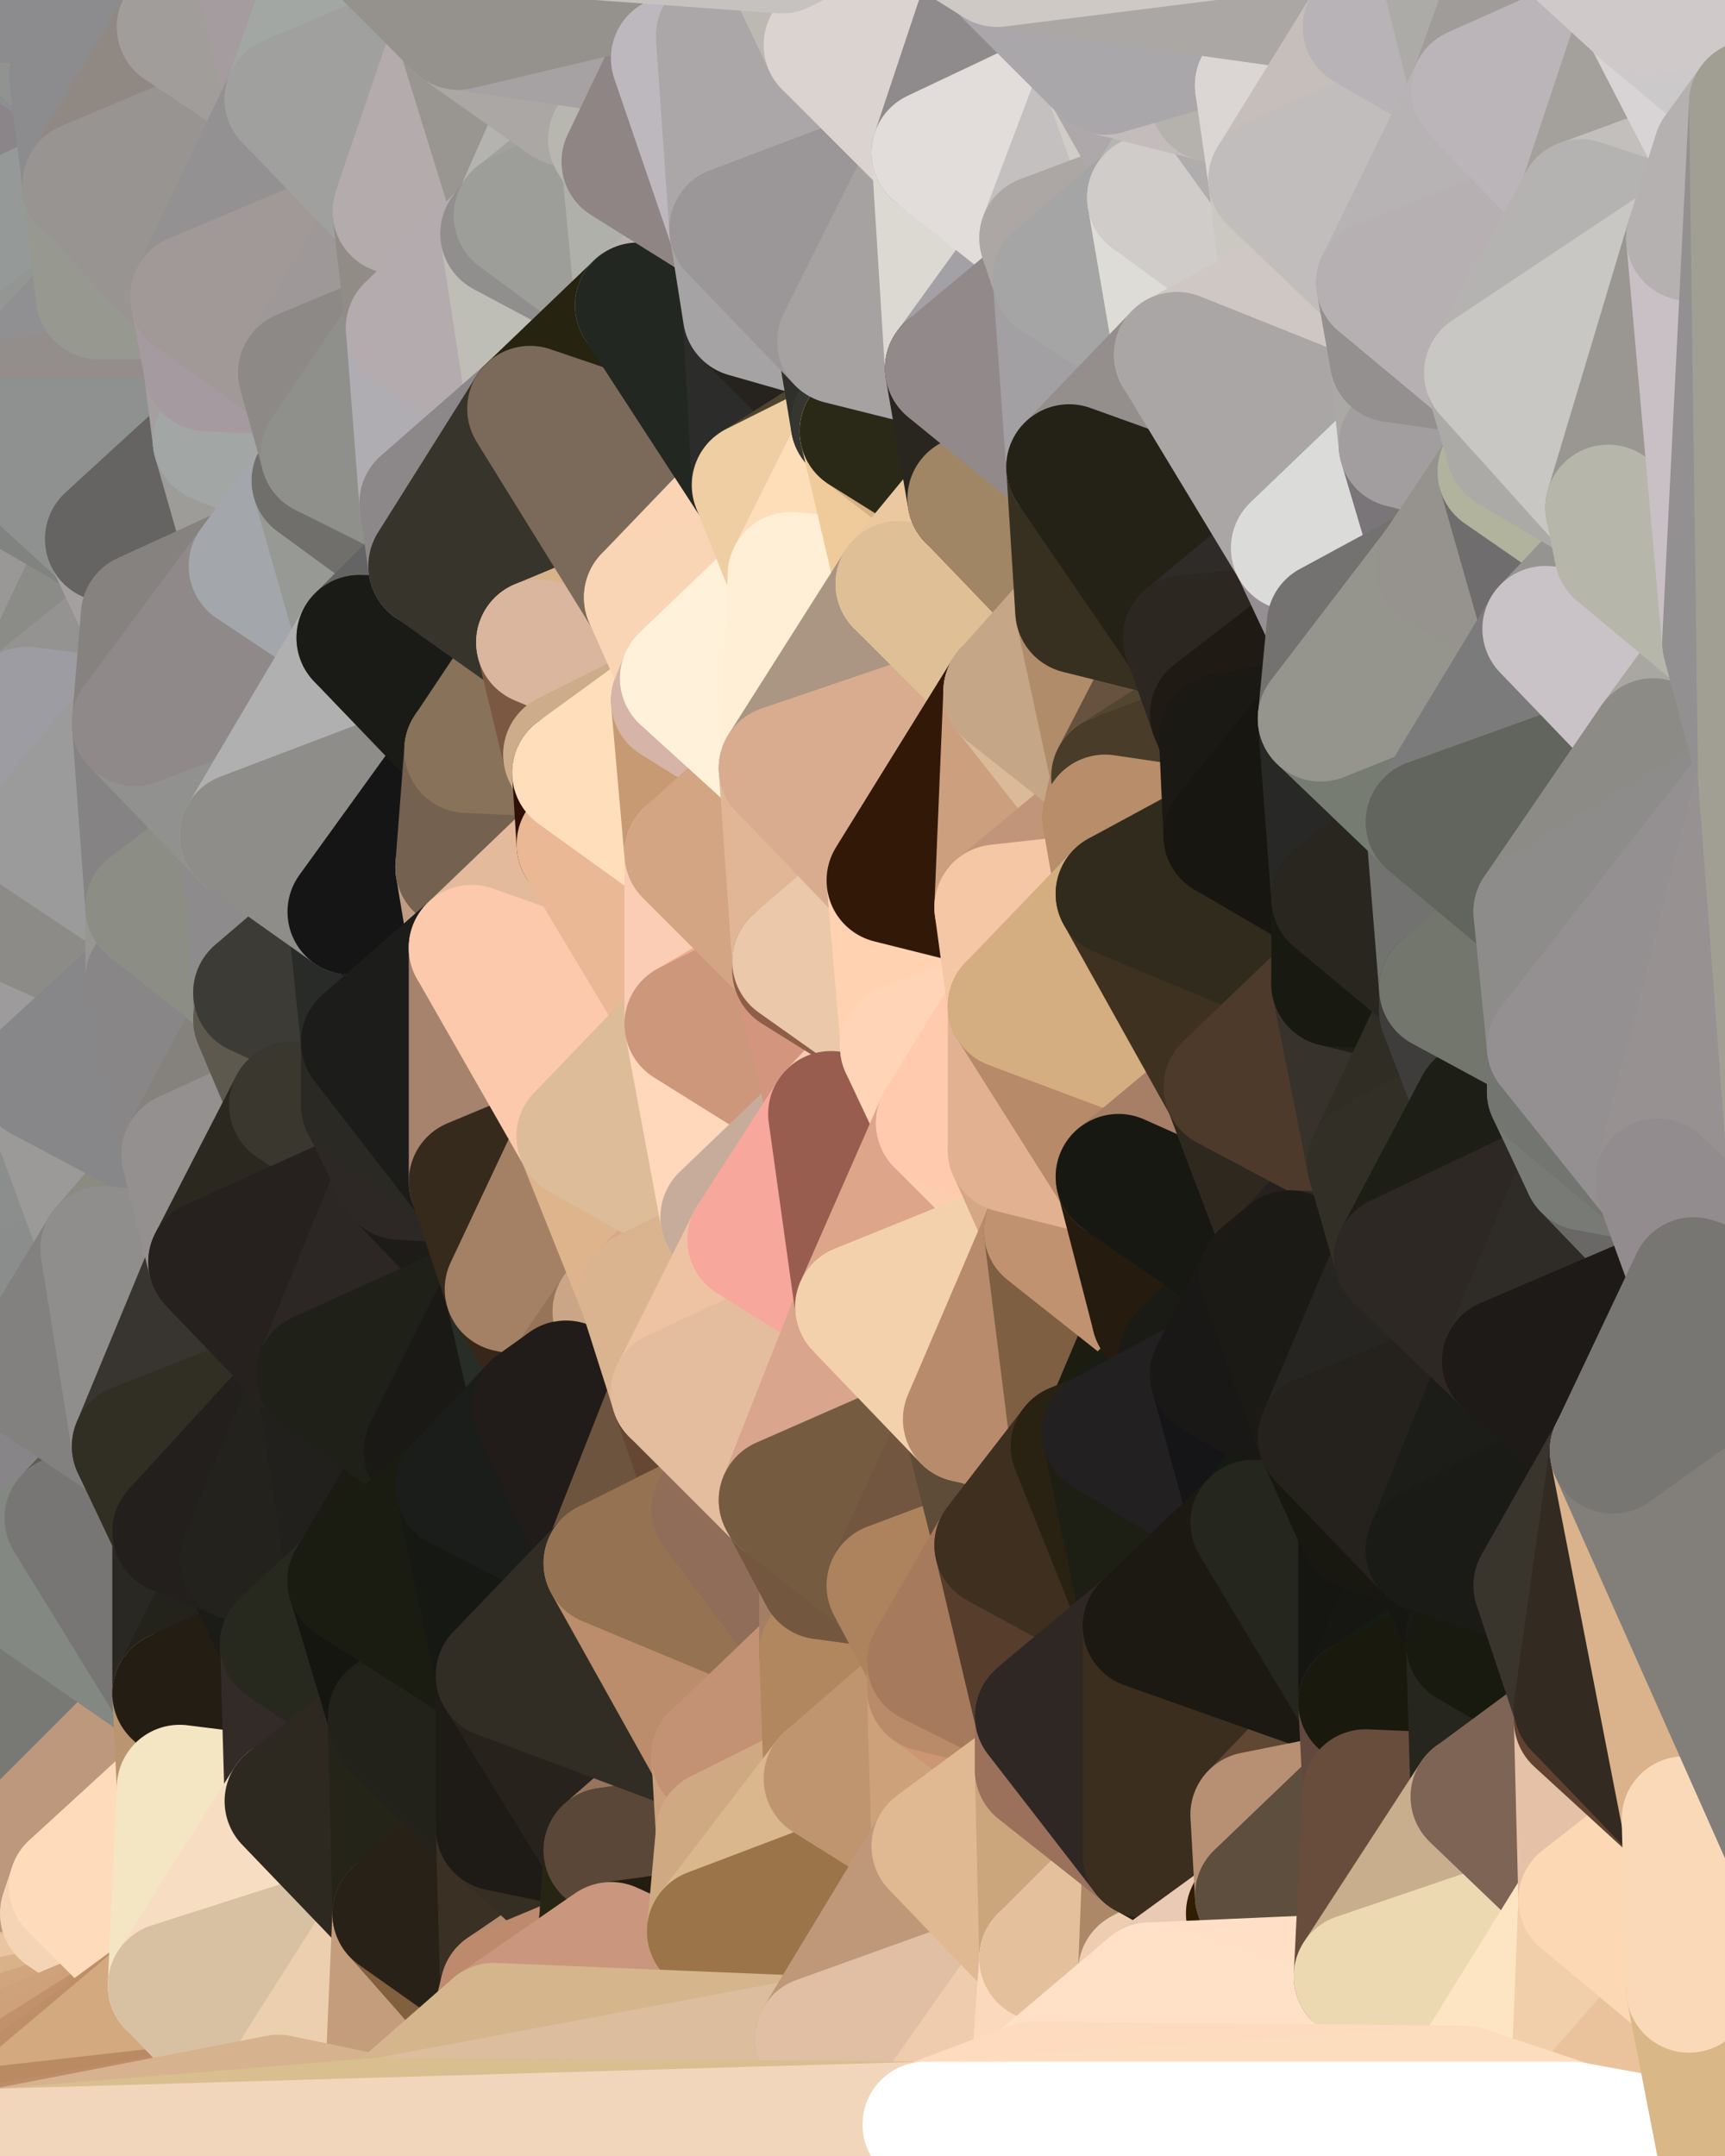 <?xml version="1.0" standalone="yes"?>
<svg width="384" height="480" xmlns="http://www.w3.org/2000/svg" version="1.1" ><rect width="100%" height="100%" fill="#808080" stroke="none"/><polygon points="-28,60 -17,317 -17,180" fill="rgba(145, 145, 143, 1)" stroke="rgba(145, 145, 143, 1)" stroke-width="28" stroke-linejoin="round"/>
		<polygon points="-17,180 -17,317 -14,197" fill="rgba(168, 162, 166, 1)" stroke="rgba(168, 162, 166, 1)" stroke-width="28" stroke-linejoin="round"/>
		<polygon points="-17,317 -9,437 -8,360" fill="rgba(134, 134, 132, 1)" stroke="rgba(134, 134, 132, 1)" stroke-width="28" stroke-linejoin="round"/>
		<polygon points="0,462 -9,437 0,466" fill="rgba(186, 141, 102, 1)" stroke="rgba(186, 141, 102, 1)" stroke-width="28" stroke-linejoin="round"/>
		<polygon points="-9,437 0,470 0,466" fill="rgba(185, 140, 101, 1)" stroke="rgba(185, 140, 101, 1)" stroke-width="28" stroke-linejoin="round"/>
		<polygon points="-9,437 0,462 0,458" fill="rgba(187, 143, 104, 1)" stroke="rgba(187, 143, 104, 1)" stroke-width="28" stroke-linejoin="round"/>
		<polygon points="0,454 -9,437 0,458" fill="rgba(188, 146, 106, 1)" stroke="rgba(188, 146, 106, 1)" stroke-width="28" stroke-linejoin="round"/>
		<polygon points="0,474 -9,437 0,478" fill="rgba(183, 135, 97, 1)" stroke="rgba(183, 135, 97, 1)" stroke-width="28" stroke-linejoin="round"/>
		<polygon points="-9,437 0,479 0,478" fill="rgba(182, 134, 98, 1)" stroke="rgba(182, 134, 98, 1)" stroke-width="28" stroke-linejoin="round"/>
		<polygon points="-17,317 0,304 0,300" fill="rgba(132, 130, 133, 1)" stroke="rgba(132, 130, 133, 1)" stroke-width="28" stroke-linejoin="round"/>
		<polygon points="0,298 -17,317 0,300" fill="rgba(148, 148, 150, 1)" stroke="rgba(148, 148, 150, 1)" stroke-width="28" stroke-linejoin="round"/>
		<polygon points="0,450 -9,437 0,454" fill="rgba(191, 148, 113, 1)" stroke="rgba(191, 148, 113, 1)" stroke-width="28" stroke-linejoin="round"/>
		<polygon points="-9,437 0,474 0,470" fill="rgba(184, 136, 98, 1)" stroke="rgba(184, 136, 98, 1)" stroke-width="28" stroke-linejoin="round"/>
		<polygon points="-28,60 0,2 0,0" fill="rgba(166, 165, 163, 1)" stroke="rgba(166, 165, 163, 1)" stroke-width="28" stroke-linejoin="round"/>
		<polygon points="0,446 -9,437 0,450" fill="rgba(189, 146, 111, 1)" stroke="rgba(189, 146, 111, 1)" stroke-width="28" stroke-linejoin="round"/>
		<polygon points="0,442 -9,437 0,446" fill="rgba(191, 148, 113, 1)" stroke="rgba(191, 148, 113, 1)" stroke-width="28" stroke-linejoin="round"/>
		<polygon points="-28,60 0,6 0,2" fill="rgba(155, 155, 155, 1)" stroke="rgba(155, 155, 155, 1)" stroke-width="28" stroke-linejoin="round"/>
		<polygon points="-28,60 0,10 0,6" fill="rgba(148, 150, 149, 1)" stroke="rgba(148, 150, 149, 1)" stroke-width="28" stroke-linejoin="round"/>
		<polygon points="-28,60 0,14 0,10" fill="rgba(141, 145, 146, 1)" stroke="rgba(141, 145, 146, 1)" stroke-width="28" stroke-linejoin="round"/>
		<polygon points="-28,60 0,18 0,14" fill="rgba(139, 144, 147, 1)" stroke="rgba(139, 144, 147, 1)" stroke-width="28" stroke-linejoin="round"/>
		<polygon points="-28,60 -4,38 0,18" fill="rgba(156, 154, 155, 1)" stroke="rgba(156, 154, 155, 1)" stroke-width="28" stroke-linejoin="round"/>
		<polygon points="-4,38 0,22 0,18" fill="rgba(148, 150, 149, 1)" stroke="rgba(148, 150, 149, 1)" stroke-width="28" stroke-linejoin="round"/>
		<polygon points="-4,38 0,26 0,22" fill="rgba(137, 143, 143, 1)" stroke="rgba(137, 143, 143, 1)" stroke-width="28" stroke-linejoin="round"/>
		<polygon points="-4,38 0,30 0,26" fill="rgba(132, 136, 137, 1)" stroke="rgba(132, 136, 137, 1)" stroke-width="28" stroke-linejoin="round"/>
		<polygon points="-4,38 0,50 0,42" fill="rgba(141, 139, 140, 1)" stroke="rgba(141, 139, 140, 1)" stroke-width="28" stroke-linejoin="round"/>
		<polygon points="-4,38 -28,60 0,50" fill="rgba(139, 148, 143, 1)" stroke="rgba(139, 148, 143, 1)" stroke-width="28" stroke-linejoin="round"/>
		<polygon points="-28,60 0,58 0,50" fill="rgba(134, 134, 144, 1)" stroke="rgba(134, 134, 144, 1)" stroke-width="28" stroke-linejoin="round"/>
		<polygon points="-28,60 0,66 0,58" fill="rgba(158, 149, 152, 1)" stroke="rgba(158, 149, 152, 1)" stroke-width="28" stroke-linejoin="round"/>
		<polygon points="-28,60 -1,77 0,74" fill="rgba(155, 149, 161, 1)" stroke="rgba(155, 149, 161, 1)" stroke-width="28" stroke-linejoin="round"/>
		<polygon points="0,66 -28,60 0,74" fill="rgba(156, 151, 158, 1)" stroke="rgba(156, 151, 158, 1)" stroke-width="28" stroke-linejoin="round"/>
		<polygon points="-1,77 -28,60 0,82" fill="rgba(136, 130, 140, 1)" stroke="rgba(136, 130, 140, 1)" stroke-width="28" stroke-linejoin="round"/>
		<polygon points="-28,60 0,90 0,82" fill="rgba(143, 139, 140, 1)" stroke="rgba(143, 139, 140, 1)" stroke-width="28" stroke-linejoin="round"/>
		<polygon points="-28,60 0,98 0,90" fill="rgba(162, 164, 163, 1)" stroke="rgba(162, 164, 163, 1)" stroke-width="28" stroke-linejoin="round"/>
		<polygon points="-28,60 0,106 0,98" fill="rgba(165, 166, 158, 1)" stroke="rgba(165, 166, 158, 1)" stroke-width="28" stroke-linejoin="round"/>
		<polygon points="-28,60 0,114 0,106" fill="rgba(136, 134, 135, 1)" stroke="rgba(136, 134, 135, 1)" stroke-width="28" stroke-linejoin="round"/>
		<polygon points="-28,60 -17,180 0,114" fill="rgba(107, 107, 109, 1)" stroke="rgba(107, 107, 109, 1)" stroke-width="28" stroke-linejoin="round"/>
		<polygon points="-17,317 0,298 0,290" fill="rgba(120, 122, 121, 1)" stroke="rgba(120, 122, 121, 1)" stroke-width="28" stroke-linejoin="round"/>
		<polygon points="-17,317 0,308 0,304" fill="rgba(133, 131, 134, 1)" stroke="rgba(133, 131, 134, 1)" stroke-width="28" stroke-linejoin="round"/>
		<polygon points="-17,317 0,312 0,308" fill="rgba(130, 128, 131, 1)" stroke="rgba(130, 128, 131, 1)" stroke-width="28" stroke-linejoin="round"/>
		<polygon points="-17,317 0,316 0,312" fill="rgba(138, 136, 139, 1)" stroke="rgba(138, 136, 139, 1)" stroke-width="28" stroke-linejoin="round"/>
		<polygon points="-17,317 0,320 0,316" fill="rgba(135, 133, 136, 1)" stroke="rgba(135, 133, 136, 1)" stroke-width="28" stroke-linejoin="round"/>
		<polygon points="-17,317 0,324 0,320" fill="rgba(142, 138, 137, 1)" stroke="rgba(142, 138, 137, 1)" stroke-width="28" stroke-linejoin="round"/>
		<polygon points="-17,317 0,328 0,324" fill="rgba(136, 132, 129, 1)" stroke="rgba(136, 132, 129, 1)" stroke-width="28" stroke-linejoin="round"/>
		<polygon points="-17,317 0,332 0,328" fill="rgba(134, 131, 126, 1)" stroke="rgba(134, 131, 126, 1)" stroke-width="28" stroke-linejoin="round"/>
		<polygon points="-17,317 0,336 0,332" fill="rgba(132, 129, 122, 1)" stroke="rgba(132, 129, 122, 1)" stroke-width="28" stroke-linejoin="round"/>
		<polygon points="-17,317 0,342 0,336" fill="rgba(104, 101, 92, 1)" stroke="rgba(104, 101, 92, 1)" stroke-width="28" stroke-linejoin="round"/>
		<polygon points="-17,317 -8,360 0,342" fill="rgba(166, 163, 158, 1)" stroke="rgba(166, 163, 158, 1)" stroke-width="28" stroke-linejoin="round"/>
		<polygon points="-8,360 0,350 0,342" fill="rgba(149, 156, 138, 1)" stroke="rgba(149, 156, 138, 1)" stroke-width="28" stroke-linejoin="round"/>
		<polygon points="-8,360 -9,437 0,416" fill="rgba(134, 134, 126, 1)" stroke="rgba(134, 134, 126, 1)" stroke-width="28" stroke-linejoin="round"/>
		<polygon points="-9,437 0,424 0,416" fill="rgba(174, 139, 107, 1)" stroke="rgba(174, 139, 107, 1)" stroke-width="28" stroke-linejoin="round"/>
		<polygon points="-9,437 0,432 0,424" fill="rgba(183, 144, 115, 1)" stroke="rgba(183, 144, 115, 1)" stroke-width="28" stroke-linejoin="round"/>
		<polygon points="-9,437 0,438 0,432" fill="rgba(190, 147, 112, 1)" stroke="rgba(190, 147, 112, 1)" stroke-width="28" stroke-linejoin="round"/>
		<polygon points="-9,437 0,442 0,438" fill="rgba(191, 148, 113, 1)" stroke="rgba(191, 148, 113, 1)" stroke-width="28" stroke-linejoin="round"/>
		<polygon points="0,300 0,304 6,306" fill="rgba(146, 148, 147, 1)" stroke="rgba(146, 148, 147, 1)" stroke-width="28" stroke-linejoin="round"/>
		<polygon points="0,304 0,308 6,306" fill="rgba(134, 132, 135, 1)" stroke="rgba(134, 132, 135, 1)" stroke-width="28" stroke-linejoin="round"/>
		<polygon points="0,308 0,312 6,306" fill="rgba(136, 134, 137, 1)" stroke="rgba(136, 134, 137, 1)" stroke-width="28" stroke-linejoin="round"/>
		<polygon points="-4,38 0,42 0,30" fill="rgba(139, 137, 138, 1)" stroke="rgba(139, 137, 138, 1)" stroke-width="28" stroke-linejoin="round"/>
		<polygon points="-14,197 -17,317 0,290" fill="rgba(141, 132, 135, 1)" stroke="rgba(141, 132, 135, 1)" stroke-width="28" stroke-linejoin="round"/>
		<polygon points="-17,180 -14,197 9,186" fill="rgba(145, 145, 145, 1)" stroke="rgba(145, 145, 145, 1)" stroke-width="28" stroke-linejoin="round"/>
		<polygon points="-14,197 0,290 9,240" fill="rgba(138, 136, 137, 1)" stroke="rgba(138, 136, 137, 1)" stroke-width="28" stroke-linejoin="round"/>
		<polygon points="0,114 -17,180 6,158" fill="rgba(141, 142, 144, 1)" stroke="rgba(141, 142, 144, 1)" stroke-width="28" stroke-linejoin="round"/>
		<polygon points="0,424 0,432 14,426" fill="rgba(193, 153, 118, 1)" stroke="rgba(193, 153, 118, 1)" stroke-width="28" stroke-linejoin="round"/>
		<polygon points="0,298 0,300 6,306" fill="rgba(120, 122, 121, 1)" stroke="rgba(120, 122, 121, 1)" stroke-width="28" stroke-linejoin="round"/>
		<polygon points="0,336 0,342 15,338" fill="rgba(139, 136, 131, 1)" stroke="rgba(139, 136, 131, 1)" stroke-width="28" stroke-linejoin="round"/>
		<polygon points="6,158 -17,180 9,186" fill="rgba(140, 141, 136, 1)" stroke="rgba(140, 141, 136, 1)" stroke-width="28" stroke-linejoin="round"/>
		<polygon points="-1,77 0,82 0,74" fill="rgba(143, 139, 140, 1)" stroke="rgba(143, 139, 140, 1)" stroke-width="28" stroke-linejoin="round"/>
		<polygon points="0,416 0,424 16,420" fill="rgba(185, 146, 113, 1)" stroke="rgba(185, 146, 113, 1)" stroke-width="28" stroke-linejoin="round"/>
		<polygon points="0,424 14,426 16,420" fill="rgba(212, 169, 126, 1)" stroke="rgba(212, 169, 126, 1)" stroke-width="28" stroke-linejoin="round"/>
		<polygon points="0,10 0,14 16,17" fill="rgba(141, 143, 140, 1)" stroke="rgba(141, 143, 140, 1)" stroke-width="28" stroke-linejoin="round"/>
		<polygon points="0,14 0,18 16,17" fill="rgba(155, 151, 148, 1)" stroke="rgba(155, 151, 148, 1)" stroke-width="28" stroke-linejoin="round"/>
		<polygon points="0,18 0,22 16,17" fill="rgba(139, 133, 133, 1)" stroke="rgba(139, 133, 133, 1)" stroke-width="28" stroke-linejoin="round"/>
		<polygon points="0,332 0,336 15,338" fill="rgba(116, 113, 106, 1)" stroke="rgba(116, 113, 106, 1)" stroke-width="28" stroke-linejoin="round"/>
		<polygon points="0,312 0,316 6,306" fill="rgba(137, 135, 138, 1)" stroke="rgba(137, 135, 138, 1)" stroke-width="28" stroke-linejoin="round"/>
		<polygon points="0,30 0,42 19,41" fill="rgba(154, 152, 153, 1)" stroke="rgba(154, 152, 153, 1)" stroke-width="28" stroke-linejoin="round"/>
		<polygon points="0,42 0,50 19,41" fill="rgba(150, 148, 149, 1)" stroke="rgba(150, 148, 149, 1)" stroke-width="28" stroke-linejoin="round"/>
		<polygon points="0,6 0,10 16,17" fill="rgba(154, 155, 159, 1)" stroke="rgba(154, 155, 159, 1)" stroke-width="28" stroke-linejoin="round"/>
		<polygon points="0,22 0,26 16,17" fill="rgba(134, 128, 128, 1)" stroke="rgba(134, 128, 128, 1)" stroke-width="28" stroke-linejoin="round"/>
		<polygon points="0,328 0,332 15,338" fill="rgba(96, 93, 86, 1)" stroke="rgba(96, 93, 86, 1)" stroke-width="28" stroke-linejoin="round"/>
		<polygon points="0,342 0,350 15,338" fill="rgba(127, 122, 116, 1)" stroke="rgba(127, 122, 116, 1)" stroke-width="28" stroke-linejoin="round"/>
		<polygon points="0,432 0,438 14,426" fill="rgba(204, 161, 127, 1)" stroke="rgba(204, 161, 127, 1)" stroke-width="28" stroke-linejoin="round"/>
		<polygon points="0,58 0,66 22,66" fill="rgba(144, 142, 143, 1)" stroke="rgba(144, 142, 143, 1)" stroke-width="28" stroke-linejoin="round"/>
		<polygon points="0,66 0,74 22,66" fill="rgba(167, 166, 174, 1)" stroke="rgba(167, 166, 174, 1)" stroke-width="28" stroke-linejoin="round"/>
		<polygon points="0,26 0,30 16,17" fill="rgba(147, 143, 144, 1)" stroke="rgba(147, 143, 144, 1)" stroke-width="28" stroke-linejoin="round"/>
		<polygon points="0,106 0,114 24,120" fill="rgba(96, 95, 91, 1)" stroke="rgba(96, 95, 91, 1)" stroke-width="28" stroke-linejoin="round"/>
		<polygon points="9,240 0,290 23,278" fill="rgba(140, 142, 141, 1)" stroke="rgba(140, 142, 141, 1)" stroke-width="28" stroke-linejoin="round"/>
		<polygon points="19,41 0,58 22,66" fill="rgba(152, 153, 145, 1)" stroke="rgba(152, 153, 145, 1)" stroke-width="28" stroke-linejoin="round"/>
		<polygon points="0,74 0,82 22,66" fill="rgba(141, 140, 146, 1)" stroke="rgba(141, 140, 146, 1)" stroke-width="28" stroke-linejoin="round"/>
		<polygon points="16,17 0,30 19,41" fill="rgba(139, 133, 137, 1)" stroke="rgba(139, 133, 137, 1)" stroke-width="28" stroke-linejoin="round"/>
		<polygon points="0,50 0,58 19,41" fill="rgba(149, 153, 152, 1)" stroke="rgba(149, 153, 152, 1)" stroke-width="28" stroke-linejoin="round"/>
		<polygon points="0,2 0,6 16,17" fill="rgba(141, 142, 147, 1)" stroke="rgba(141, 142, 147, 1)" stroke-width="28" stroke-linejoin="round"/>
		<polygon points="0,324 0,328 15,338" fill="rgba(139, 136, 131, 1)" stroke="rgba(139, 136, 131, 1)" stroke-width="28" stroke-linejoin="round"/>
		<polygon points="0,438 0,442 14,426" fill="rgba(203, 164, 123, 1)" stroke="rgba(203, 164, 123, 1)" stroke-width="28" stroke-linejoin="round"/>
		<polygon points="0,290 0,298 6,306" fill="rgba(132, 134, 133, 1)" stroke="rgba(132, 134, 133, 1)" stroke-width="28" stroke-linejoin="round"/>
		<polygon points="0,316 0,320 6,306" fill="rgba(134, 132, 135, 1)" stroke="rgba(134, 132, 135, 1)" stroke-width="28" stroke-linejoin="round"/>
		<polygon points="0,0 0,2 30,0" fill="rgba(141, 143, 138, 1)" stroke="rgba(141, 143, 138, 1)" stroke-width="28" stroke-linejoin="round"/>
		<polygon points="0,2 16,17 30,0" fill="rgba(145, 147, 144, 1)" stroke="rgba(145, 147, 144, 1)" stroke-width="28" stroke-linejoin="round"/>
		<polygon points="0,320 0,324 30,322" fill="rgba(142, 138, 139, 1)" stroke="rgba(142, 138, 139, 1)" stroke-width="28" stroke-linejoin="round"/>
		<polygon points="0,324 15,338 30,322" fill="rgba(129, 125, 126, 1)" stroke="rgba(129, 125, 126, 1)" stroke-width="28" stroke-linejoin="round"/>
		<polygon points="6,306 0,320 30,322" fill="rgba(135, 133, 136, 1)" stroke="rgba(135, 133, 136, 1)" stroke-width="28" stroke-linejoin="round"/>
		<polygon points="0,114 6,158 24,120" fill="rgba(153, 152, 150, 1)" stroke="rgba(153, 152, 150, 1)" stroke-width="28" stroke-linejoin="round"/>
		<polygon points="24,120 6,158 32,137" fill="rgba(139, 140, 135, 1)" stroke="rgba(139, 140, 135, 1)" stroke-width="28" stroke-linejoin="round"/>
		<polygon points="0,290 6,306 23,278" fill="rgba(139, 141, 140, 1)" stroke="rgba(139, 141, 140, 1)" stroke-width="28" stroke-linejoin="round"/>
		<polygon points="9,186 33,218 33,202" fill="rgba(138, 137, 132, 1)" stroke="rgba(138, 137, 132, 1)" stroke-width="28" stroke-linejoin="round"/>
		<polygon points="-14,197 9,240 33,218" fill="rgba(157, 155, 156, 1)" stroke="rgba(157, 155, 156, 1)" stroke-width="28" stroke-linejoin="round"/>
		<polygon points="9,186 -14,197 33,218" fill="rgba(140, 139, 135, 1)" stroke="rgba(140, 139, 135, 1)" stroke-width="28" stroke-linejoin="round"/>
		<polygon points="6,158 30,161 32,137" fill="rgba(148, 147, 145, 1)" stroke="rgba(148, 147, 145, 1)" stroke-width="28" stroke-linejoin="round"/>
		<polygon points="6,158 9,186 30,161" fill="rgba(157, 156, 162, 1)" stroke="rgba(157, 156, 162, 1)" stroke-width="28" stroke-linejoin="round"/>
		<polygon points="0,98 0,106 24,120" fill="rgba(129, 131, 128, 1)" stroke="rgba(129, 131, 128, 1)" stroke-width="28" stroke-linejoin="round"/>
		<polygon points="0,442 0,446 14,426" fill="rgba(200, 161, 120, 1)" stroke="rgba(200, 161, 120, 1)" stroke-width="28" stroke-linejoin="round"/>
		<polygon points="0,446 0,450 38,442" fill="rgba(213, 178, 138, 1)" stroke="rgba(213, 178, 138, 1)" stroke-width="28" stroke-linejoin="round"/>
		<polygon points="14,426 0,446 38,442" fill="rgba(235, 197, 161, 1)" stroke="rgba(235, 197, 161, 1)" stroke-width="28" stroke-linejoin="round"/>
		<polygon points="0,350 -8,360 39,377" fill="rgba(135, 136, 131, 1)" stroke="rgba(135, 136, 131, 1)" stroke-width="28" stroke-linejoin="round"/>
		<polygon points="0,82 0,90 22,66" fill="rgba(148, 150, 147, 1)" stroke="rgba(148, 150, 147, 1)" stroke-width="28" stroke-linejoin="round"/>
		<polygon points="0,416 16,420 40,398" fill="rgba(227, 182, 140, 1)" stroke="rgba(227, 182, 140, 1)" stroke-width="28" stroke-linejoin="round"/>
		<polygon points="-8,360 0,416 39,377" fill="rgba(120, 121, 116, 1)" stroke="rgba(120, 121, 116, 1)" stroke-width="28" stroke-linejoin="round"/>
		<polygon points="30,322 15,338 39,341" fill="rgba(99, 93, 81, 1)" stroke="rgba(99, 93, 81, 1)" stroke-width="28" stroke-linejoin="round"/>
		<polygon points="0,450 0,454 38,442" fill="rgba(217, 178, 137, 1)" stroke="rgba(217, 178, 137, 1)" stroke-width="28" stroke-linejoin="round"/>
		<polygon points="9,240 23,278 41,257" fill="rgba(155, 154, 152, 1)" stroke="rgba(155, 154, 152, 1)" stroke-width="28" stroke-linejoin="round"/>
		<polygon points="39,377 0,416 40,398" fill="rgba(189, 152, 125, 1)" stroke="rgba(189, 152, 125, 1)" stroke-width="28" stroke-linejoin="round"/>
		<polygon points="30,0 16,17 40,6" fill="rgba(152, 153, 155, 1)" stroke="rgba(152, 153, 155, 1)" stroke-width="28" stroke-linejoin="round"/>
		<polygon points="15,338 0,350 39,377" fill="rgba(131, 136, 130, 1)" stroke="rgba(131, 136, 130, 1)" stroke-width="28" stroke-linejoin="round"/>
		<polygon points="0,454 0,458 38,442" fill="rgba(209, 165, 126, 1)" stroke="rgba(209, 165, 126, 1)" stroke-width="28" stroke-linejoin="round"/>
		<polygon points="16,420 14,426 38,442" fill="rgba(245, 212, 181, 1)" stroke="rgba(245, 212, 181, 1)" stroke-width="28" stroke-linejoin="round"/>
		<polygon points="0,458 0,462 38,442" fill="rgba(206, 162, 123, 1)" stroke="rgba(206, 162, 123, 1)" stroke-width="28" stroke-linejoin="round"/>
		<polygon points="43,66 22,66 46,82" fill="rgba(151, 151, 149, 1)" stroke="rgba(151, 151, 149, 1)" stroke-width="28" stroke-linejoin="round"/>
		<polygon points="22,66 0,90 46,82" fill="rgba(144, 144, 146, 1)" stroke="rgba(144, 144, 146, 1)" stroke-width="28" stroke-linejoin="round"/>
		<polygon points="39,341 15,338 39,377" fill="rgba(119, 118, 116, 1)" stroke="rgba(119, 118, 116, 1)" stroke-width="28" stroke-linejoin="round"/>
		<polygon points="0,90 0,98 48,98" fill="rgba(139, 138, 134, 1)" stroke="rgba(139, 138, 134, 1)" stroke-width="28" stroke-linejoin="round"/>
		<polygon points="46,82 0,90 48,98" fill="rgba(147, 142, 139, 1)" stroke="rgba(147, 142, 139, 1)" stroke-width="28" stroke-linejoin="round"/>
		<polygon points="0,98 24,120 48,98" fill="rgba(143, 145, 144, 1)" stroke="rgba(143, 145, 144, 1)" stroke-width="28" stroke-linejoin="round"/>
		<polygon points="41,257 23,278 47,281" fill="rgba(139, 139, 129, 1)" stroke="rgba(139, 139, 129, 1)" stroke-width="28" stroke-linejoin="round"/>
		<polygon points="19,41 22,66 43,66" fill="rgba(151, 152, 144, 1)" stroke="rgba(151, 152, 144, 1)" stroke-width="28" stroke-linejoin="round"/>
		<polygon points="33,218 9,240 41,257" fill="rgba(135, 135, 137, 1)" stroke="rgba(135, 135, 137, 1)" stroke-width="28" stroke-linejoin="round"/>
		<polygon points="0,462 0,466 38,442" fill="rgba(206, 161, 122, 1)" stroke="rgba(206, 161, 122, 1)" stroke-width="28" stroke-linejoin="round"/>
		<polygon points="30,161 9,186 33,202" fill="rgba(155, 155, 155, 1)" stroke="rgba(155, 155, 155, 1)" stroke-width="28" stroke-linejoin="round"/>
		<polygon points="23,278 6,306 30,322" fill="rgba(130, 129, 127, 1)" stroke="rgba(130, 129, 127, 1)" stroke-width="28" stroke-linejoin="round"/>
		<polygon points="30,161 33,202 54,186" fill="rgba(133, 131, 132, 1)" stroke="rgba(133, 131, 132, 1)" stroke-width="28" stroke-linejoin="round"/>
		<polygon points="23,278 30,322 47,281" fill="rgba(143, 142, 140, 1)" stroke="rgba(143, 142, 140, 1)" stroke-width="28" stroke-linejoin="round"/>
		<polygon points="0,466 0,470 38,442" fill="rgba(193, 145, 107, 1)" stroke="rgba(193, 145, 107, 1)" stroke-width="28" stroke-linejoin="round"/>
		<polygon points="24,120 32,137 56,126" fill="rgba(164, 160, 159, 1)" stroke="rgba(164, 160, 159, 1)" stroke-width="28" stroke-linejoin="round"/>
		<polygon points="16,17 19,41 40,6" fill="rgba(140, 140, 142, 1)" stroke="rgba(140, 140, 142, 1)" stroke-width="28" stroke-linejoin="round"/>
		<polygon points="33,202 33,218 57,221" fill="rgba(151, 150, 146, 1)" stroke="rgba(151, 150, 146, 1)" stroke-width="28" stroke-linejoin="round"/>
		<polygon points="33,218 57,227 57,221" fill="rgba(131, 131, 129, 1)" stroke="rgba(131, 131, 129, 1)" stroke-width="28" stroke-linejoin="round"/>
		<polygon points="33,218 41,257 57,227" fill="rgba(136, 134, 135, 1)" stroke="rgba(136, 134, 135, 1)" stroke-width="28" stroke-linejoin="round"/>
		<polygon points="48,98 24,120 56,126" fill="rgba(101, 100, 98, 1)" stroke="rgba(101, 100, 98, 1)" stroke-width="28" stroke-linejoin="round"/>
		<polygon points="39,341 39,377 54,347" fill="rgba(41, 40, 35, 1)" stroke="rgba(41, 40, 35, 1)" stroke-width="28" stroke-linejoin="round"/>
		<polygon points="30,0 40,6 54,-21" fill="rgba(147, 147, 145, 1)" stroke="rgba(147, 147, 145, 1)" stroke-width="28" stroke-linejoin="round"/>
		<polygon points="0,0 30,0 54,-21" fill="rgba(140, 140, 142, 1)" stroke="rgba(140, 140, 142, 1)" stroke-width="28" stroke-linejoin="round"/>
		<polygon points="16,420 38,442 40,398" fill="rgba(254, 219, 187, 1)" stroke="rgba(254, 219, 187, 1)" stroke-width="28" stroke-linejoin="round"/>
		<polygon points="0,470 0,474 38,442" fill="rgba(190, 142, 104, 1)" stroke="rgba(190, 142, 104, 1)" stroke-width="28" stroke-linejoin="round"/>
		<polygon points="38,442 0,474 62,467" fill="rgba(211, 169, 127, 1)" stroke="rgba(211, 169, 127, 1)" stroke-width="28" stroke-linejoin="round"/>
		<polygon points="54,347 39,377 63,366" fill="rgba(35, 35, 27, 1)" stroke="rgba(35, 35, 27, 1)" stroke-width="28" stroke-linejoin="round"/>
		<polygon points="0,474 0,478 62,467" fill="rgba(186, 138, 98, 1)" stroke="rgba(186, 138, 98, 1)" stroke-width="28" stroke-linejoin="round"/>
		<polygon points="0,478 0,479 62,467" fill="rgba(189, 141, 105, 1)" stroke="rgba(189, 141, 105, 1)" stroke-width="28" stroke-linejoin="round"/>
		<polygon points="57,227 41,257 65,246" fill="rgba(133, 130, 125, 1)" stroke="rgba(133, 130, 125, 1)" stroke-width="28" stroke-linejoin="round"/>
		<polygon points="40,6 19,41 64,22" fill="rgba(144, 137, 131, 1)" stroke="rgba(144, 137, 131, 1)" stroke-width="28" stroke-linejoin="round"/>
		<polygon points="46,82 48,98 67,83" fill="rgba(165, 159, 159, 1)" stroke="rgba(165, 159, 159, 1)" stroke-width="28" stroke-linejoin="round"/>
		<polygon points="54,186 33,202 57,221" fill="rgba(140, 141, 133, 1)" stroke="rgba(140, 141, 133, 1)" stroke-width="28" stroke-linejoin="round"/>
		<polygon points="48,98 56,126 70,107" fill="rgba(157, 156, 152, 1)" stroke="rgba(157, 156, 152, 1)" stroke-width="28" stroke-linejoin="round"/>
		<polygon points="47,281 30,322 71,306" fill="rgba(56, 53, 48, 1)" stroke="rgba(56, 53, 48, 1)" stroke-width="28" stroke-linejoin="round"/>
		<polygon points="19,41 43,66 64,22" fill="rgba(152, 148, 145, 1)" stroke="rgba(152, 148, 145, 1)" stroke-width="28" stroke-linejoin="round"/>
		<polygon points="39,377 40,398 64,401" fill="rgba(185, 150, 112, 1)" stroke="rgba(185, 150, 112, 1)" stroke-width="28" stroke-linejoin="round"/>
		<polygon points="67,83 48,98 72,101" fill="rgba(149, 149, 151, 1)" stroke="rgba(149, 149, 151, 1)" stroke-width="28" stroke-linejoin="round"/>
		<polygon points="48,98 70,107 72,101" fill="rgba(162, 166, 165, 1)" stroke="rgba(162, 166, 165, 1)" stroke-width="28" stroke-linejoin="round"/>
		<polygon points="30,322 39,341 71,306" fill="rgba(49, 47, 35, 1)" stroke="rgba(49, 47, 35, 1)" stroke-width="28" stroke-linejoin="round"/>
		<polygon points="43,66 46,82 67,83" fill="rgba(165, 154, 160, 1)" stroke="rgba(165, 154, 160, 1)" stroke-width="28" stroke-linejoin="round"/>
		<polygon points="63,366 39,377 64,401" fill="rgba(36, 29, 19, 1)" stroke="rgba(36, 29, 19, 1)" stroke-width="28" stroke-linejoin="round"/>
		<polygon points="40,398 38,442 64,401" fill="rgba(244, 230, 195, 1)" stroke="rgba(244, 230, 195, 1)" stroke-width="28" stroke-linejoin="round"/>
		<polygon points="32,137 30,161 56,126" fill="rgba(134, 130, 127, 1)" stroke="rgba(134, 130, 127, 1)" stroke-width="28" stroke-linejoin="round"/>
		<polygon points="54,347 63,366 78,352" fill="rgba(27, 28, 23, 1)" stroke="rgba(27, 28, 23, 1)" stroke-width="28" stroke-linejoin="round"/>
		<polygon points="54,186 57,221 78,203" fill="rgba(141, 139, 140, 1)" stroke="rgba(141, 139, 140, 1)" stroke-width="28" stroke-linejoin="round"/>
		<polygon points="39,341 54,347 71,306" fill="rgba(35, 31, 28, 1)" stroke="rgba(35, 31, 28, 1)" stroke-width="28" stroke-linejoin="round"/>
		<polygon points="41,257 47,281 65,246" fill="rgba(148, 144, 143, 1)" stroke="rgba(148, 144, 143, 1)" stroke-width="28" stroke-linejoin="round"/>
		<polygon points="81,232 65,246 81,246" fill="rgba(59, 57, 44, 1)" stroke="rgba(59, 57, 44, 1)" stroke-width="28" stroke-linejoin="round"/>
		<polygon points="57,221 57,227 81,232" fill="rgba(126, 124, 125, 1)" stroke="rgba(126, 124, 125, 1)" stroke-width="28" stroke-linejoin="round"/>
		<polygon points="57,227 65,246 81,232" fill="rgba(93, 89, 78, 1)" stroke="rgba(93, 89, 78, 1)" stroke-width="28" stroke-linejoin="round"/>
		<polygon points="30,161 54,186 80,142" fill="rgba(145, 145, 143, 1)" stroke="rgba(145, 145, 143, 1)" stroke-width="28" stroke-linejoin="round"/>
		<polygon points="56,126 30,161 80,142" fill="rgba(143, 137, 137, 1)" stroke="rgba(143, 137, 137, 1)" stroke-width="28" stroke-linejoin="round"/>
		<polygon points="54,-21 40,6 64,22" fill="rgba(161, 157, 154, 1)" stroke="rgba(161, 157, 154, 1)" stroke-width="28" stroke-linejoin="round"/>
		<polygon points="54,-21 64,22 78,-18" fill="rgba(165, 156, 159, 1)" stroke="rgba(165, 156, 159, 1)" stroke-width="28" stroke-linejoin="round"/>
		<polygon points="63,366 87,383 87,382" fill="rgba(35, 35, 23, 1)" stroke="rgba(35, 35, 23, 1)" stroke-width="28" stroke-linejoin="round"/>
		<polygon points="63,366 64,401 87,383" fill="rgba(51, 43, 40, 1)" stroke="rgba(51, 43, 40, 1)" stroke-width="28" stroke-linejoin="round"/>
		<polygon points="64,22 43,66 88,47" fill="rgba(147, 145, 146, 1)" stroke="rgba(147, 145, 146, 1)" stroke-width="28" stroke-linejoin="round"/>
		<polygon points="64,401 38,442 88,426" fill="rgba(247, 221, 194, 1)" stroke="rgba(247, 221, 194, 1)" stroke-width="28" stroke-linejoin="round"/>
		<polygon points="78,203 57,221 81,232" fill="rgba(60, 59, 54, 1)" stroke="rgba(60, 59, 54, 1)" stroke-width="28" stroke-linejoin="round"/>
		<polygon points="65,246 47,281 89,262" fill="rgba(43, 40, 31, 1)" stroke="rgba(43, 40, 31, 1)" stroke-width="28" stroke-linejoin="round"/>
		<polygon points="81,246 65,246 89,262" fill="rgba(58, 55, 46, 1)" stroke="rgba(58, 55, 46, 1)" stroke-width="28" stroke-linejoin="round"/>
		<polygon points="43,66 67,83 88,47" fill="rgba(161, 153, 151, 1)" stroke="rgba(161, 153, 151, 1)" stroke-width="28" stroke-linejoin="round"/>
		<polygon points="38,442 62,467 88,426" fill="rgba(216, 193, 162, 1)" stroke="rgba(216, 193, 162, 1)" stroke-width="28" stroke-linejoin="round"/>
		<polygon points="70,107 56,126 80,142" fill="rgba(163, 166, 171, 1)" stroke="rgba(163, 166, 171, 1)" stroke-width="28" stroke-linejoin="round"/>
		<polygon points="71,306 54,347 78,352" fill="rgba(35, 34, 29, 1)" stroke="rgba(35, 34, 29, 1)" stroke-width="28" stroke-linejoin="round"/>
		<polygon points="72,101 70,107 94,112" fill="rgba(193, 193, 191, 1)" stroke="rgba(193, 193, 191, 1)" stroke-width="28" stroke-linejoin="round"/>
		<polygon points="88,47 67,83 91,73" fill="rgba(158, 152, 152, 1)" stroke="rgba(158, 152, 152, 1)" stroke-width="28" stroke-linejoin="round"/>
		<polygon points="71,306 78,352 95,323" fill="rgba(33, 32, 28, 1)" stroke="rgba(33, 32, 28, 1)" stroke-width="28" stroke-linejoin="round"/>
		<polygon points="78,352 63,366 87,382" fill="rgba(39, 41, 30, 1)" stroke="rgba(39, 41, 30, 1)" stroke-width="28" stroke-linejoin="round"/>
		<polygon points="70,107 80,142 96,126" fill="rgba(151, 153, 148, 1)" stroke="rgba(151, 153, 148, 1)" stroke-width="28" stroke-linejoin="round"/>
		<polygon points="94,112 70,107 96,126" fill="rgba(112, 111, 107, 1)" stroke="rgba(112, 111, 107, 1)" stroke-width="28" stroke-linejoin="round"/>
		<polygon points="67,83 72,101 91,73" fill="rgba(141, 137, 134, 1)" stroke="rgba(141, 137, 134, 1)" stroke-width="28" stroke-linejoin="round"/>
		<polygon points="47,281 71,306 89,262" fill="rgba(38, 33, 30, 1)" stroke="rgba(38, 33, 30, 1)" stroke-width="28" stroke-linejoin="round"/>
		<polygon points="95,323 78,352 102,331" fill="rgba(27, 27, 17, 1)" stroke="rgba(27, 27, 17, 1)" stroke-width="28" stroke-linejoin="round"/>
		<polygon points="78,-18 64,22 102,6" fill="rgba(162, 167, 163, 1)" stroke="rgba(162, 167, 163, 1)" stroke-width="28" stroke-linejoin="round"/>
		<polygon points="62,467 86,472 88,426" fill="rgba(236, 207, 175, 1)" stroke="rgba(236, 207, 175, 1)" stroke-width="28" stroke-linejoin="round"/>
		<polygon points="80,142 54,186 104,167" fill="rgba(176, 176, 176, 1)" stroke="rgba(176, 176, 176, 1)" stroke-width="28" stroke-linejoin="round"/>
		<polygon points="78,203 81,232 105,211" fill="rgba(41, 43, 40, 1)" stroke="rgba(41, 43, 40, 1)" stroke-width="28" stroke-linejoin="round"/>
		<polygon points="102,193 78,203 105,211" fill="rgba(21, 25, 26, 1)" stroke="rgba(21, 25, 26, 1)" stroke-width="28" stroke-linejoin="round"/>
		<polygon points="54,186 78,203 104,167" fill="rgba(142, 141, 137, 1)" stroke="rgba(142, 141, 137, 1)" stroke-width="28" stroke-linejoin="round"/>
		<polygon points="78,203 102,193 104,167" fill="rgba(21, 21, 21, 1)" stroke="rgba(21, 21, 21, 1)" stroke-width="28" stroke-linejoin="round"/>
		<polygon points="91,73 72,101 94,112" fill="rgba(143, 144, 139, 1)" stroke="rgba(143, 144, 139, 1)" stroke-width="28" stroke-linejoin="round"/>
		<polygon points="87,383 64,401 88,426" fill="rgba(45, 41, 32, 1)" stroke="rgba(45, 41, 32, 1)" stroke-width="28" stroke-linejoin="round"/>
		<polygon points="88,426 86,472 110,451" fill="rgba(196, 157, 124, 1)" stroke="rgba(196, 157, 124, 1)" stroke-width="28" stroke-linejoin="round"/>
		<polygon points="64,22 88,47 102,6" fill="rgba(160, 160, 158, 1)" stroke="rgba(160, 160, 158, 1)" stroke-width="28" stroke-linejoin="round"/>
		<polygon points="87,383 88,426 111,407" fill="rgba(36, 36, 24, 1)" stroke="rgba(36, 36, 24, 1)" stroke-width="28" stroke-linejoin="round"/>
		<polygon points="88,426 110,451 112,443" fill="rgba(130, 95, 63, 1)" stroke="rgba(130, 95, 63, 1)" stroke-width="28" stroke-linejoin="round"/>
		<polygon points="89,262 71,306 113,287" fill="rgba(44, 39, 36, 1)" stroke="rgba(44, 39, 36, 1)" stroke-width="28" stroke-linejoin="round"/>
		<polygon points="105,263 89,262 113,287" fill="rgba(29, 28, 24, 1)" stroke="rgba(29, 28, 24, 1)" stroke-width="28" stroke-linejoin="round"/>
		<polygon points="88,47 91,73 112,52" fill="rgba(145, 140, 134, 1)" stroke="rgba(145, 140, 134, 1)" stroke-width="28" stroke-linejoin="round"/>
		<polygon points="78,352 87,382 111,373" fill="rgba(21, 22, 16, 1)" stroke="rgba(21, 22, 16, 1)" stroke-width="28" stroke-linejoin="round"/>
		<polygon points="87,382 87,383 111,373" fill="rgba(32, 33, 27, 1)" stroke="rgba(32, 33, 27, 1)" stroke-width="28" stroke-linejoin="round"/>
		<polygon points="81,246 89,262 105,263" fill="rgba(45, 40, 37, 1)" stroke="rgba(45, 40, 37, 1)" stroke-width="28" stroke-linejoin="round"/>
		<polygon points="88,47 112,52 115,48" fill="rgba(136, 134, 135, 1)" stroke="rgba(136, 134, 135, 1)" stroke-width="28" stroke-linejoin="round"/>
		<polygon points="71,306 95,323 113,287" fill="rgba(31, 32, 24, 1)" stroke="rgba(31, 32, 24, 1)" stroke-width="28" stroke-linejoin="round"/>
		<polygon points="91,73 94,112 118,91" fill="rgba(175, 173, 178, 1)" stroke="rgba(175, 173, 178, 1)" stroke-width="28" stroke-linejoin="round"/>
		<polygon points="96,126 80,142 120,143" fill="rgba(100, 100, 100, 1)" stroke="rgba(100, 100, 100, 1)" stroke-width="28" stroke-linejoin="round"/>
		<polygon points="80,142 104,167 120,143" fill="rgba(26, 27, 22, 1)" stroke="rgba(26, 27, 22, 1)" stroke-width="28" stroke-linejoin="round"/>
		<polygon points="95,323 102,331 119,313" fill="rgba(30, 29, 24, 1)" stroke="rgba(30, 29, 24, 1)" stroke-width="28" stroke-linejoin="round"/>
		<polygon points="113,287 95,323 119,313" fill="rgba(26, 25, 21, 1)" stroke="rgba(26, 25, 21, 1)" stroke-width="28" stroke-linejoin="round"/>
		<polygon points="102,6 88,47 115,48" fill="rgba(180, 171, 172, 1)" stroke="rgba(180, 171, 172, 1)" stroke-width="28" stroke-linejoin="round"/>
		<polygon points="111,407 88,426 112,443" fill="rgba(40, 33, 23, 1)" stroke="rgba(40, 33, 23, 1)" stroke-width="28" stroke-linejoin="round"/>
		<polygon points="111,373 87,383 111,407" fill="rgba(34, 34, 26, 1)" stroke="rgba(34, 34, 26, 1)" stroke-width="28" stroke-linejoin="round"/>
		<polygon points="102,331 78,352 111,373" fill="rgba(26, 28, 17, 1)" stroke="rgba(26, 28, 17, 1)" stroke-width="28" stroke-linejoin="round"/>
		<polygon points="102,6 115,48 126,23" fill="rgba(153, 150, 145, 1)" stroke="rgba(153, 150, 145, 1)" stroke-width="28" stroke-linejoin="round"/>
		<polygon points="126,168 104,167 128,172" fill="rgba(183, 154, 122, 1)" stroke="rgba(183, 154, 122, 1)" stroke-width="28" stroke-linejoin="round"/>
		<polygon points="113,287 119,313 126,308" fill="rgba(40, 45, 39, 1)" stroke="rgba(40, 45, 39, 1)" stroke-width="28" stroke-linejoin="round"/>
		<polygon points="81,232 81,246 105,263" fill="rgba(42, 41, 36, 1)" stroke="rgba(42, 41, 36, 1)" stroke-width="28" stroke-linejoin="round"/>
		<polygon points="102,193 105,211 129,188" fill="rgba(191, 157, 132, 1)" stroke="rgba(191, 157, 132, 1)" stroke-width="28" stroke-linejoin="round"/>
		<polygon points="128,172 102,193 129,188" fill="rgba(168, 124, 89, 1)" stroke="rgba(168, 124, 89, 1)" stroke-width="28" stroke-linejoin="round"/>
		<polygon points="104,167 102,193 128,172" fill="rgba(116, 97, 80, 1)" stroke="rgba(116, 97, 80, 1)" stroke-width="28" stroke-linejoin="round"/>
		<polygon points="120,143 104,167 126,168" fill="rgba(136, 114, 90, 1)" stroke="rgba(136, 114, 90, 1)" stroke-width="28" stroke-linejoin="round"/>
		<polygon points="112,52 91,73 118,91" fill="rgba(180, 171, 174, 1)" stroke="rgba(180, 171, 174, 1)" stroke-width="28" stroke-linejoin="round"/>
		<polygon points="105,211 81,232 105,263" fill="rgba(28, 28, 26, 1)" stroke="rgba(28, 28, 26, 1)" stroke-width="28" stroke-linejoin="round"/>
		<polygon points="111,407 112,443 134,428" fill="rgba(58, 48, 36, 1)" stroke="rgba(58, 48, 36, 1)" stroke-width="28" stroke-linejoin="round"/>
		<polygon points="105,211 105,263 129,253" fill="rgba(166, 131, 109, 1)" stroke="rgba(166, 131, 109, 1)" stroke-width="28" stroke-linejoin="round"/>
		<polygon points="102,331 111,373 135,348" fill="rgba(22, 24, 19, 1)" stroke="rgba(22, 24, 19, 1)" stroke-width="28" stroke-linejoin="round"/>
		<polygon points="134,428 112,443 136,433" fill="rgba(180, 139, 111, 1)" stroke="rgba(180, 139, 111, 1)" stroke-width="28" stroke-linejoin="round"/>
		<polygon points="111,407 134,428 135,412" fill="rgba(53, 47, 35, 1)" stroke="rgba(53, 47, 35, 1)" stroke-width="28" stroke-linejoin="round"/>
		<polygon points="113,287 126,308 137,292" fill="rgba(55, 39, 24, 1)" stroke="rgba(55, 39, 24, 1)" stroke-width="28" stroke-linejoin="round"/>
		<polygon points="126,23 115,48 136,31" fill="rgba(180, 179, 175, 1)" stroke="rgba(180, 179, 175, 1)" stroke-width="28" stroke-linejoin="round"/>
		<polygon points="136,31 115,48 139,36" fill="rgba(162, 161, 157, 1)" stroke="rgba(162, 161, 157, 1)" stroke-width="28" stroke-linejoin="round"/>
		<polygon points="119,313 102,331 135,348" fill="rgba(27, 29, 26, 1)" stroke="rgba(27, 29, 26, 1)" stroke-width="28" stroke-linejoin="round"/>
		<polygon points="105,263 113,287 129,253" fill="rgba(54, 42, 28, 1)" stroke="rgba(54, 42, 28, 1)" stroke-width="28" stroke-linejoin="round"/>
		<polygon points="112,52 118,91 142,68" fill="rgba(190, 190, 182, 1)" stroke="rgba(190, 190, 182, 1)" stroke-width="28" stroke-linejoin="round"/>
		<polygon points="115,48 112,52 142,68" fill="rgba(144, 143, 141, 1)" stroke="rgba(144, 143, 141, 1)" stroke-width="28" stroke-linejoin="round"/>
		<polygon points="94,112 96,126 118,91" fill="rgba(140, 136, 137, 1)" stroke="rgba(140, 136, 137, 1)" stroke-width="28" stroke-linejoin="round"/>
		<polygon points="118,91 120,143 144,133" fill="rgba(54, 48, 36, 1)" stroke="rgba(54, 48, 36, 1)" stroke-width="28" stroke-linejoin="round"/>
		<polygon points="129,253 137,292 143,288" fill="rgba(225, 186, 153, 1)" stroke="rgba(225, 186, 153, 1)" stroke-width="28" stroke-linejoin="round"/>
		<polygon points="129,253 113,287 137,292" fill="rgba(164, 129, 101, 1)" stroke="rgba(164, 129, 101, 1)" stroke-width="28" stroke-linejoin="round"/>
		<polygon points="112,443 110,451 136,433" fill="rgba(189, 138, 109, 1)" stroke="rgba(189, 138, 109, 1)" stroke-width="28" stroke-linejoin="round"/>
		<polygon points="118,91 96,126 120,143" fill="rgba(55, 52, 43, 1)" stroke="rgba(55, 52, 43, 1)" stroke-width="28" stroke-linejoin="round"/>
		<polygon points="126,23 136,31 150,13" fill="rgba(186, 183, 178, 1)" stroke="rgba(186, 183, 178, 1)" stroke-width="28" stroke-linejoin="round"/>
		<polygon points="120,143 126,168 150,156" fill="rgba(123, 88, 66, 1)" stroke="rgba(123, 88, 66, 1)" stroke-width="28" stroke-linejoin="round"/>
		<polygon points="137,292 126,308 150,310" fill="rgba(150, 116, 88, 1)" stroke="rgba(150, 116, 88, 1)" stroke-width="28" stroke-linejoin="round"/>
		<polygon points="139,36 115,48 142,68" fill="rgba(157, 158, 153, 1)" stroke="rgba(157, 158, 153, 1)" stroke-width="28" stroke-linejoin="round"/>
		<polygon points="111,373 111,407 135,412" fill="rgba(30, 27, 22, 1)" stroke="rgba(30, 27, 22, 1)" stroke-width="28" stroke-linejoin="round"/>
		<polygon points="144,133 120,143 152,151" fill="rgba(216, 179, 137, 1)" stroke="rgba(216, 179, 137, 1)" stroke-width="28" stroke-linejoin="round"/>
		<polygon points="120,143 150,156 152,151" fill="rgba(218, 182, 158, 1)" stroke="rgba(218, 182, 158, 1)" stroke-width="28" stroke-linejoin="round"/>
		<polygon points="126,168 128,172 150,156" fill="rgba(205, 172, 139, 1)" stroke="rgba(205, 172, 139, 1)" stroke-width="28" stroke-linejoin="round"/>
		<polygon points="129,188 105,211 153,228" fill="rgba(227, 186, 156, 1)" stroke="rgba(227, 186, 156, 1)" stroke-width="28" stroke-linejoin="round"/>
		<polygon points="105,211 129,253 153,228" fill="rgba(252, 201, 172, 1)" stroke="rgba(252, 201, 172, 1)" stroke-width="28" stroke-linejoin="round"/>
		<polygon points="128,172 129,188 153,190" fill="rgba(46, 16, 5, 1)" stroke="rgba(46, 16, 5, 1)" stroke-width="28" stroke-linejoin="round"/>
		<polygon points="102,6 126,23 150,13" fill="rgba(171, 167, 164, 1)" stroke="rgba(171, 167, 164, 1)" stroke-width="28" stroke-linejoin="round"/>
		<polygon points="126,308 135,348 150,310" fill="rgba(37, 33, 21, 1)" stroke="rgba(37, 33, 21, 1)" stroke-width="28" stroke-linejoin="round"/>
		<polygon points="143,288 137,292 150,310" fill="rgba(202, 166, 134, 1)" stroke="rgba(202, 166, 134, 1)" stroke-width="28" stroke-linejoin="round"/>
		<polygon points="126,308 119,313 135,348" fill="rgba(33, 28, 25, 1)" stroke="rgba(33, 28, 25, 1)" stroke-width="28" stroke-linejoin="round"/>
		<polygon points="134,428 136,433 158,430" fill="rgba(43, 29, 28, 1)" stroke="rgba(43, 29, 28, 1)" stroke-width="28" stroke-linejoin="round"/>
		<polygon points="111,373 135,412 159,391" fill="rgba(39, 34, 28, 1)" stroke="rgba(39, 34, 28, 1)" stroke-width="28" stroke-linejoin="round"/>
		<polygon points="150,310 135,348 159,336" fill="rgba(109, 84, 62, 1)" stroke="rgba(109, 84, 62, 1)" stroke-width="28" stroke-linejoin="round"/>
		<polygon points="129,253 143,288 161,271" fill="rgba(222, 180, 140, 1)" stroke="rgba(222, 180, 140, 1)" stroke-width="28" stroke-linejoin="round"/>
		<polygon points="159,391 135,412 160,408" fill="rgba(151, 116, 94, 1)" stroke="rgba(151, 116, 94, 1)" stroke-width="28" stroke-linejoin="round"/>
		<polygon points="135,412 134,428 158,430" fill="rgba(38, 37, 19, 1)" stroke="rgba(38, 37, 19, 1)" stroke-width="28" stroke-linejoin="round"/>
		<polygon points="153,190 129,188 153,228" fill="rgba(234, 184, 149, 1)" stroke="rgba(234, 184, 149, 1)" stroke-width="28" stroke-linejoin="round"/>
		<polygon points="136,31 139,36 150,13" fill="rgba(183, 183, 175, 1)" stroke="rgba(183, 183, 175, 1)" stroke-width="28" stroke-linejoin="round"/>
		<polygon points="139,36 142,68 163,51" fill="rgba(175, 176, 170, 1)" stroke="rgba(175, 176, 170, 1)" stroke-width="28" stroke-linejoin="round"/>
		<polygon points="135,412 158,430 160,408" fill="rgba(90, 71, 56, 1)" stroke="rgba(90, 71, 56, 1)" stroke-width="28" stroke-linejoin="round"/>
		<polygon points="135,348 111,373 159,391" fill="rgba(49, 45, 36, 1)" stroke="rgba(49, 45, 36, 1)" stroke-width="28" stroke-linejoin="round"/>
		<polygon points="150,156 128,172 153,190" fill="rgba(255, 223, 187, 1)" stroke="rgba(255, 223, 187, 1)" stroke-width="28" stroke-linejoin="round"/>
		<polygon points="62,467 0,479 86,472" fill="rgba(214, 178, 142, 1)" stroke="rgba(214, 178, 142, 1)" stroke-width="28" stroke-linejoin="round"/>
		<polygon points="142,68 118,91 168,108" fill="rgba(38, 35, 16, 1)" stroke="rgba(38, 35, 16, 1)" stroke-width="28" stroke-linejoin="round"/>
		<polygon points="118,91 144,133 168,108" fill="rgba(123, 106, 90, 1)" stroke="rgba(123, 106, 90, 1)" stroke-width="28" stroke-linejoin="round"/>
		<polygon points="161,271 143,288 167,276" fill="rgba(217, 168, 136, 1)" stroke="rgba(217, 168, 136, 1)" stroke-width="28" stroke-linejoin="round"/>
		<polygon points="163,51 142,68 166,70" fill="rgba(183, 178, 174, 1)" stroke="rgba(183, 178, 174, 1)" stroke-width="28" stroke-linejoin="round"/>
		<polygon points="150,13 160,8 174,-11" fill="rgba(205, 201, 200, 1)" stroke="rgba(205, 201, 200, 1)" stroke-width="28" stroke-linejoin="round"/>
		<polygon points="150,156 153,190 174,171" fill="rgba(199, 154, 115, 1)" stroke="rgba(199, 154, 115, 1)" stroke-width="28" stroke-linejoin="round"/>
		<polygon points="153,228 129,253 161,271" fill="rgba(221, 188, 153, 1)" stroke="rgba(221, 188, 153, 1)" stroke-width="28" stroke-linejoin="round"/>
		<polygon points="168,108 144,133 176,128" fill="rgba(251, 212, 181, 1)" stroke="rgba(251, 212, 181, 1)" stroke-width="28" stroke-linejoin="round"/>
		<polygon points="166,70 142,68 168,108" fill="rgba(34, 39, 33, 1)" stroke="rgba(34, 39, 33, 1)" stroke-width="28" stroke-linejoin="round"/>
		<polygon points="153,190 153,228 177,214" fill="rgba(251, 205, 181, 1)" stroke="rgba(251, 205, 181, 1)" stroke-width="28" stroke-linejoin="round"/>
		<polygon points="153,228 177,216 177,214" fill="rgba(236, 172, 144, 1)" stroke="rgba(236, 172, 144, 1)" stroke-width="28" stroke-linejoin="round"/>
		<polygon points="144,133 152,151 176,128" fill="rgba(249, 213, 181, 1)" stroke="rgba(249, 213, 181, 1)" stroke-width="28" stroke-linejoin="round"/>
		<polygon points="102,6 150,13 174,-11" fill="rgba(166, 162, 163, 1)" stroke="rgba(166, 162, 163, 1)" stroke-width="28" stroke-linejoin="round"/>
		<polygon points="152,151 150,156 174,171" fill="rgba(214, 180, 168, 1)" stroke="rgba(214, 180, 168, 1)" stroke-width="28" stroke-linejoin="round"/>
		<polygon points="150,310 159,336 174,334" fill="rgba(102, 71, 51, 1)" stroke="rgba(102, 71, 51, 1)" stroke-width="28" stroke-linejoin="round"/>
		<polygon points="143,288 150,310 167,276" fill="rgba(218, 180, 143, 1)" stroke="rgba(218, 180, 143, 1)" stroke-width="28" stroke-linejoin="round"/>
		<polygon points="150,13 139,36 163,51" fill="rgba(143, 133, 132, 1)" stroke="rgba(143, 133, 132, 1)" stroke-width="28" stroke-linejoin="round"/>
		<polygon points="158,430 136,433 182,454" fill="rgba(35, 29, 17, 1)" stroke="rgba(35, 29, 17, 1)" stroke-width="28" stroke-linejoin="round"/>
		<polygon points="174,334 159,336 183,351" fill="rgba(103, 79, 53, 1)" stroke="rgba(103, 79, 53, 1)" stroke-width="28" stroke-linejoin="round"/>
		<polygon points="135,348 159,391 183,368" fill="rgba(187, 141, 108, 1)" stroke="rgba(187, 141, 108, 1)" stroke-width="28" stroke-linejoin="round"/>
		<polygon points="159,336 135,348 183,368" fill="rgba(149, 114, 82, 1)" stroke="rgba(149, 114, 82, 1)" stroke-width="28" stroke-linejoin="round"/>
		<polygon points="159,391 160,408 184,396" fill="rgba(203, 160, 125, 1)" stroke="rgba(203, 160, 125, 1)" stroke-width="28" stroke-linejoin="round"/>
		<polygon points="159,336 183,368 183,351" fill="rgba(144, 109, 89, 1)" stroke="rgba(144, 109, 89, 1)" stroke-width="28" stroke-linejoin="round"/>
		<polygon points="78,-18 102,6 174,-11" fill="rgba(149, 146, 141, 1)" stroke="rgba(149, 146, 141, 1)" stroke-width="28" stroke-linejoin="round"/>
		<polygon points="153,228 161,271 185,248" fill="rgba(255, 215, 187, 1)" stroke="rgba(255, 215, 187, 1)" stroke-width="28" stroke-linejoin="round"/>
		<polygon points="174,-11 160,8 184,10" fill="rgba(190, 184, 184, 1)" stroke="rgba(190, 184, 184, 1)" stroke-width="28" stroke-linejoin="round"/>
		<polygon points="160,8 150,13 163,51" fill="rgba(189, 184, 190, 1)" stroke="rgba(189, 184, 190, 1)" stroke-width="28" stroke-linejoin="round"/>
		<polygon points="136,433 110,451 182,454" fill="rgba(202, 150, 126, 1)" stroke="rgba(202, 150, 126, 1)" stroke-width="28" stroke-linejoin="round"/>
		<polygon points="166,70 168,108 190,94" fill="rgba(44, 44, 42, 1)" stroke="rgba(44, 44, 42, 1)" stroke-width="28" stroke-linejoin="round"/>
		<polygon points="177,216 153,228 185,248" fill="rgba(205, 151, 123, 1)" stroke="rgba(205, 151, 123, 1)" stroke-width="28" stroke-linejoin="round"/>
		<polygon points="183,368 159,391 184,396" fill="rgba(195, 146, 116, 1)" stroke="rgba(195, 146, 116, 1)" stroke-width="28" stroke-linejoin="round"/>
		<polygon points="187,76 166,70 190,94" fill="rgba(38, 35, 30, 1)" stroke="rgba(38, 35, 30, 1)" stroke-width="28" stroke-linejoin="round"/>
		<polygon points="161,271 167,276 185,248" fill="rgba(199, 172, 155, 1)" stroke="rgba(199, 172, 155, 1)" stroke-width="28" stroke-linejoin="round"/>
		<polygon points="190,94 168,108 192,96" fill="rgba(77, 69, 46, 1)" stroke="rgba(77, 69, 46, 1)" stroke-width="28" stroke-linejoin="round"/>
		<polygon points="167,276 150,310 191,291" fill="rgba(238, 195, 163, 1)" stroke="rgba(238, 195, 163, 1)" stroke-width="28" stroke-linejoin="round"/>
		<polygon points="160,8 163,51 184,10" fill="rgba(171, 167, 168, 1)" stroke="rgba(171, 167, 168, 1)" stroke-width="28" stroke-linejoin="round"/>
		<polygon points="174,171 153,190 177,214" fill="rgba(211, 165, 131, 1)" stroke="rgba(211, 165, 131, 1)" stroke-width="28" stroke-linejoin="round"/>
		<polygon points="152,151 174,171 176,128" fill="rgba(255, 241, 218, 1)" stroke="rgba(255, 241, 218, 1)" stroke-width="28" stroke-linejoin="round"/>
		<polygon points="174,171 177,214 198,196" fill="rgba(225, 182, 150, 1)" stroke="rgba(225, 182, 150, 1)" stroke-width="28" stroke-linejoin="round"/>
		<polygon points="150,310 174,334 191,291" fill="rgba(228, 189, 158, 1)" stroke="rgba(228, 189, 158, 1)" stroke-width="28" stroke-linejoin="round"/>
		<polygon points="163,51 166,70 187,76" fill="rgba(165, 163, 164, 1)" stroke="rgba(165, 163, 164, 1)" stroke-width="28" stroke-linejoin="round"/>
		<polygon points="183,351 183,368 198,353" fill="rgba(164, 127, 101, 1)" stroke="rgba(164, 127, 101, 1)" stroke-width="28" stroke-linejoin="round"/>
		<polygon points="177,216 185,248 201,231" fill="rgba(211, 149, 126, 1)" stroke="rgba(211, 149, 126, 1)" stroke-width="28" stroke-linejoin="round"/>
		<polygon points="185,248 201,233 201,231" fill="rgba(248, 202, 179, 1)" stroke="rgba(248, 202, 179, 1)" stroke-width="28" stroke-linejoin="round"/>
		<polygon points="168,108 176,128 192,96" fill="rgba(239, 206, 163, 1)" stroke="rgba(239, 206, 163, 1)" stroke-width="28" stroke-linejoin="round"/>
		<polygon points="160,408 158,430 184,396" fill="rgba(207, 169, 130, 1)" stroke="rgba(207, 169, 130, 1)" stroke-width="28" stroke-linejoin="round"/>
		<polygon points="207,370 183,368 207,376" fill="rgba(184, 138, 104, 1)" stroke="rgba(184, 138, 104, 1)" stroke-width="28" stroke-linejoin="round"/>
		<polygon points="198,353 183,368 207,370" fill="rgba(179, 129, 102, 1)" stroke="rgba(179, 129, 102, 1)" stroke-width="28" stroke-linejoin="round"/>
		<polygon points="184,10 163,51 208,34" fill="rgba(171, 167, 168, 1)" stroke="rgba(171, 167, 168, 1)" stroke-width="28" stroke-linejoin="round"/>
		<polygon points="183,368 184,396 207,376" fill="rgba(177, 135, 95, 1)" stroke="rgba(177, 135, 95, 1)" stroke-width="28" stroke-linejoin="round"/>
		<polygon points="192,96 176,128 200,130" fill="rgba(254, 222, 184, 1)" stroke="rgba(254, 222, 184, 1)" stroke-width="28" stroke-linejoin="round"/>
		<polygon points="201,233 185,248 209,250" fill="rgba(247, 203, 174, 1)" stroke="rgba(247, 203, 174, 1)" stroke-width="28" stroke-linejoin="round"/>
		<polygon points="184,396 158,430 208,411" fill="rgba(218, 183, 141, 1)" stroke="rgba(218, 183, 141, 1)" stroke-width="28" stroke-linejoin="round"/>
		<polygon points="176,128 174,171 200,130" fill="rgba(255, 239, 214, 1)" stroke="rgba(255, 239, 214, 1)" stroke-width="28" stroke-linejoin="round"/>
		<polygon points="174,-11 184,10 198,-23" fill="rgba(188, 185, 178, 1)" stroke="rgba(188, 185, 178, 1)" stroke-width="28" stroke-linejoin="round"/>
		<polygon points="185,248 167,276 191,291" fill="rgba(247, 167, 156, 1)" stroke="rgba(247, 167, 156, 1)" stroke-width="28" stroke-linejoin="round"/>
		<polygon points="187,76 190,94 211,82" fill="rgba(47, 48, 43, 1)" stroke="rgba(47, 48, 43, 1)" stroke-width="28" stroke-linejoin="round"/>
		<polygon points="190,94 192,96 211,82" fill="rgba(53, 54, 48, 1)" stroke="rgba(53, 54, 48, 1)" stroke-width="28" stroke-linejoin="round"/>
		<polygon points="158,430 182,454 208,411" fill="rgba(155, 116, 73, 1)" stroke="rgba(155, 116, 73, 1)" stroke-width="28" stroke-linejoin="round"/>
		<polygon points="177,214 177,216 201,231" fill="rgba(142, 94, 72, 1)" stroke="rgba(142, 94, 72, 1)" stroke-width="28" stroke-linejoin="round"/>
		<polygon points="198,196 177,214 201,231" fill="rgba(235, 200, 170, 1)" stroke="rgba(235, 200, 170, 1)" stroke-width="28" stroke-linejoin="round"/>
		<polygon points="174,334 183,351 198,353" fill="rgba(115, 87, 63, 1)" stroke="rgba(115, 87, 63, 1)" stroke-width="28" stroke-linejoin="round"/>
		<polygon points="192,96 200,130 214,113" fill="rgba(239, 203, 155, 1)" stroke="rgba(239, 203, 155, 1)" stroke-width="28" stroke-linejoin="round"/>
		<polygon points="163,51 187,76 208,34" fill="rgba(155, 151, 152, 1)" stroke="rgba(155, 151, 152, 1)" stroke-width="28" stroke-linejoin="round"/>
		<polygon points="110,451 86,472 182,454" fill="rgba(213, 181, 140, 1)" stroke="rgba(213, 181, 140, 1)" stroke-width="28" stroke-linejoin="round"/>
		<polygon points="191,291 174,334 215,316" fill="rgba(217, 165, 141, 1)" stroke="rgba(217, 165, 141, 1)" stroke-width="28" stroke-linejoin="round"/>
		<polygon points="192,96 214,113 216,111" fill="rgba(214, 177, 133, 1)" stroke="rgba(214, 177, 133, 1)" stroke-width="28" stroke-linejoin="round"/>
		<polygon points="174,334 198,353 215,316" fill="rgba(117, 91, 64, 1)" stroke="rgba(117, 91, 64, 1)" stroke-width="28" stroke-linejoin="round"/>
		<polygon points="185,248 191,291 209,250" fill="rgba(152, 93, 79, 1)" stroke="rgba(152, 93, 79, 1)" stroke-width="28" stroke-linejoin="round"/>
		<polygon points="207,376 184,396 208,411" fill="rgba(191, 149, 111, 1)" stroke="rgba(191, 149, 111, 1)" stroke-width="28" stroke-linejoin="round"/>
		<polygon points="198,-23 184,10 222,-8" fill="rgba(193, 191, 192, 1)" stroke="rgba(193, 191, 192, 1)" stroke-width="28" stroke-linejoin="round"/>
		<polygon points="211,82 192,96 216,111" fill="rgba(42, 41, 23, 1)" stroke="rgba(42, 41, 23, 1)" stroke-width="28" stroke-linejoin="round"/>
		<polygon points="200,130 174,171 224,154" fill="rgba(171, 150, 131, 1)" stroke="rgba(171, 150, 131, 1)" stroke-width="28" stroke-linejoin="round"/>
		<polygon points="215,316 198,353 222,344" fill="rgba(114, 86, 64, 1)" stroke="rgba(114, 86, 64, 1)" stroke-width="28" stroke-linejoin="round"/>
		<polygon points="222,202 201,231 225,224" fill="rgba(255, 218, 181, 1)" stroke="rgba(255, 218, 181, 1)" stroke-width="28" stroke-linejoin="round"/>
		<polygon points="201,231 201,233 225,224" fill="rgba(255, 225, 197, 1)" stroke="rgba(255, 225, 197, 1)" stroke-width="28" stroke-linejoin="round"/>
		<polygon points="174,171 198,196 224,154" fill="rgba(217, 172, 143, 1)" stroke="rgba(217, 172, 143, 1)" stroke-width="28" stroke-linejoin="round"/>
		<polygon points="198,196 201,231 222,202" fill="rgba(255, 210, 177, 1)" stroke="rgba(255, 210, 177, 1)" stroke-width="28" stroke-linejoin="round"/>
		<polygon points="198,353 207,370 222,344" fill="rgba(173, 131, 93, 1)" stroke="rgba(173, 131, 93, 1)" stroke-width="28" stroke-linejoin="round"/>
		<polygon points="208,34 187,76 211,82" fill="rgba(166, 162, 161, 1)" stroke="rgba(166, 162, 161, 1)" stroke-width="28" stroke-linejoin="round"/>
		<polygon points="182,454 86,472 206,473" fill="rgba(220, 189, 158, 1)" stroke="rgba(220, 189, 158, 1)" stroke-width="28" stroke-linejoin="round"/>
		<polygon points="207,376 208,411 231,394" fill="rgba(205, 161, 122, 1)" stroke="rgba(205, 161, 122, 1)" stroke-width="28" stroke-linejoin="round"/>
		<polygon points="201,233 209,250 225,224" fill="rgba(255, 212, 183, 1)" stroke="rgba(255, 212, 183, 1)" stroke-width="28" stroke-linejoin="round"/>
		<polygon points="184,10 208,34 222,-8" fill="rgba(219, 211, 208, 1)" stroke="rgba(219, 211, 208, 1)" stroke-width="28" stroke-linejoin="round"/>
		<polygon points="208,34 211,82 232,53" fill="rgba(220, 217, 210, 1)" stroke="rgba(220, 217, 210, 1)" stroke-width="28" stroke-linejoin="round"/>
		<polygon points="208,411 182,454 232,436" fill="rgba(191, 152, 121, 1)" stroke="rgba(191, 152, 121, 1)" stroke-width="28" stroke-linejoin="round"/>
		<polygon points="207,376 231,394 231,382" fill="rgba(204, 150, 116, 1)" stroke="rgba(204, 150, 116, 1)" stroke-width="28" stroke-linejoin="round"/>
		<polygon points="209,250 191,291 233,274" fill="rgba(221, 165, 138, 1)" stroke="rgba(221, 165, 138, 1)" stroke-width="28" stroke-linejoin="round"/>
		<polygon points="225,256 209,250 233,274" fill="rgba(252, 205, 175, 1)" stroke="rgba(252, 205, 175, 1)" stroke-width="28" stroke-linejoin="round"/>
		<polygon points="182,454 206,473 232,436" fill="rgba(225, 191, 164, 1)" stroke="rgba(225, 191, 164, 1)" stroke-width="28" stroke-linejoin="round"/>
		<polygon points="207,370 207,376 231,382" fill="rgba(185, 139, 105, 1)" stroke="rgba(185, 139, 105, 1)" stroke-width="28" stroke-linejoin="round"/>
		<polygon points="232,53 211,82 235,62" fill="rgba(163, 161, 166, 1)" stroke="rgba(163, 161, 166, 1)" stroke-width="28" stroke-linejoin="round"/>
		<polygon points="206,473 230,464 232,436" fill="rgba(239, 204, 174, 1)" stroke="rgba(239, 204, 174, 1)" stroke-width="28" stroke-linejoin="round"/>
		<polygon points="225,224 209,250 225,256" fill="rgba(255, 202, 174, 1)" stroke="rgba(255, 202, 174, 1)" stroke-width="28" stroke-linejoin="round"/>
		<polygon points="216,111 214,113 240,136" fill="rgba(217, 186, 129, 1)" stroke="rgba(217, 186, 129, 1)" stroke-width="28" stroke-linejoin="round"/>
		<polygon points="214,113 200,130 240,136" fill="rgba(235, 200, 160, 1)" stroke="rgba(235, 200, 160, 1)" stroke-width="28" stroke-linejoin="round"/>
		<polygon points="200,130 224,154 240,136" fill="rgba(223, 191, 150, 1)" stroke="rgba(223, 191, 150, 1)" stroke-width="28" stroke-linejoin="round"/>
		<polygon points="215,316 222,344 239,322" fill="rgba(94, 76, 56, 1)" stroke="rgba(94, 76, 56, 1)" stroke-width="28" stroke-linejoin="round"/>
		<polygon points="211,82 216,111 238,104" fill="rgba(41, 38, 31, 1)" stroke="rgba(41, 38, 31, 1)" stroke-width="28" stroke-linejoin="round"/>
		<polygon points="191,291 215,316 233,274" fill="rgba(243, 209, 172, 1)" stroke="rgba(243, 209, 172, 1)" stroke-width="28" stroke-linejoin="round"/>
		<polygon points="222,344 207,370 231,382" fill="rgba(166, 122, 93, 1)" stroke="rgba(166, 122, 93, 1)" stroke-width="28" stroke-linejoin="round"/>
		<polygon points="198,196 222,202 224,154" fill="rgba(50, 24, 7, 1)" stroke="rgba(50, 24, 7, 1)" stroke-width="28" stroke-linejoin="round"/>
		<polygon points="222,-8 208,34 246,16" fill="rgba(143, 139, 140, 1)" stroke="rgba(143, 139, 140, 1)" stroke-width="28" stroke-linejoin="round"/>
		<polygon points="224,154 222,202 246,182" fill="rgba(204, 159, 126, 1)" stroke="rgba(204, 159, 126, 1)" stroke-width="28" stroke-linejoin="round"/>
		<polygon points="224,154 246,182 248,173" fill="rgba(219, 186, 153, 1)" stroke="rgba(219, 186, 153, 1)" stroke-width="28" stroke-linejoin="round"/>
		<polygon points="238,104 216,111 240,136" fill="rgba(160, 134, 101, 1)" stroke="rgba(160, 134, 101, 1)" stroke-width="28" stroke-linejoin="round"/>
		<polygon points="246,182 222,202 249,199" fill="rgba(193, 149, 122, 1)" stroke="rgba(193, 149, 122, 1)" stroke-width="28" stroke-linejoin="round"/>
		<polygon points="225,256 233,274 249,262" fill="rgba(213, 167, 131, 1)" stroke="rgba(213, 167, 131, 1)" stroke-width="28" stroke-linejoin="round"/>
		<polygon points="208,34 232,53 246,16" fill="rgba(226, 221, 218, 1)" stroke="rgba(226, 221, 218, 1)" stroke-width="28" stroke-linejoin="round"/>
		<polygon points="235,62 211,82 238,104" fill="rgba(146, 137, 138, 1)" stroke="rgba(146, 137, 138, 1)" stroke-width="28" stroke-linejoin="round"/>
		<polygon points="231,394 208,411 232,436" fill="rgba(224, 185, 146, 1)" stroke="rgba(224, 185, 146, 1)" stroke-width="28" stroke-linejoin="round"/>
		<polygon points="78,-18 174,-11 198,-23" fill="rgba(198, 194, 191, 1)" stroke="rgba(198, 194, 191, 1)" stroke-width="28" stroke-linejoin="round"/>
		<polygon points="222,202 225,224 249,199" fill="rgba(245, 199, 165, 1)" stroke="rgba(245, 199, 165, 1)" stroke-width="28" stroke-linejoin="round"/>
		<polygon points="231,394 232,436 255,413" fill="rgba(203, 166, 124, 1)" stroke="rgba(203, 166, 124, 1)" stroke-width="28" stroke-linejoin="round"/>
		<polygon points="222,344 231,382 255,362" fill="rgba(87, 61, 44, 1)" stroke="rgba(87, 61, 44, 1)" stroke-width="28" stroke-linejoin="round"/>
		<polygon points="233,274 215,316 239,322" fill="rgba(184, 139, 108, 1)" stroke="rgba(184, 139, 108, 1)" stroke-width="28" stroke-linejoin="round"/>
		<polygon points="233,274 246,319 257,293" fill="rgba(129, 99, 75, 1)" stroke="rgba(129, 99, 75, 1)" stroke-width="28" stroke-linejoin="round"/>
		<polygon points="232,436 230,464 256,442" fill="rgba(251, 217, 189, 1)" stroke="rgba(251, 217, 189, 1)" stroke-width="28" stroke-linejoin="round"/>
		<polygon points="254,439 232,436 256,442" fill="rgba(248, 214, 186, 1)" stroke="rgba(248, 214, 186, 1)" stroke-width="28" stroke-linejoin="round"/>
		<polygon points="246,16 232,53 256,44" fill="rgba(196, 192, 191, 1)" stroke="rgba(196, 192, 191, 1)" stroke-width="28" stroke-linejoin="round"/>
		<polygon points="233,274 239,322 246,319" fill="rgba(126, 95, 66, 1)" stroke="rgba(126, 95, 66, 1)" stroke-width="28" stroke-linejoin="round"/>
		<polygon points="246,16 256,44 259,39" fill="rgba(208, 205, 200, 1)" stroke="rgba(208, 205, 200, 1)" stroke-width="28" stroke-linejoin="round"/>
		<polygon points="232,53 235,62 256,44" fill="rgba(172, 167, 164, 1)" stroke="rgba(172, 167, 164, 1)" stroke-width="28" stroke-linejoin="round"/>
		<polygon points="232,436 254,439 255,413" fill="rgba(228, 192, 156, 1)" stroke="rgba(228, 192, 156, 1)" stroke-width="28" stroke-linejoin="round"/>
		<polygon points="240,136 224,154 248,173" fill="rgba(197, 166, 135, 1)" stroke="rgba(197, 166, 135, 1)" stroke-width="28" stroke-linejoin="round"/>
		<polygon points="235,62 238,104 262,79" fill="rgba(162, 160, 163, 1)" stroke="rgba(162, 160, 163, 1)" stroke-width="28" stroke-linejoin="round"/>
		<polygon points="257,293 246,319 263,302" fill="rgba(28, 28, 16, 1)" stroke="rgba(28, 28, 16, 1)" stroke-width="28" stroke-linejoin="round"/>
		<polygon points="240,136 248,173 264,142" fill="rgba(176, 140, 106, 1)" stroke="rgba(176, 140, 106, 1)" stroke-width="28" stroke-linejoin="round"/>
		<polygon points="249,262 233,274 257,293" fill="rgba(192, 146, 112, 1)" stroke="rgba(192, 146, 112, 1)" stroke-width="28" stroke-linejoin="round"/>
		<polygon points="239,322 222,344 255,362" fill="rgba(63, 47, 31, 1)" stroke="rgba(63, 47, 31, 1)" stroke-width="28" stroke-linejoin="round"/>
		<polygon points="225,224 225,256 249,262" fill="rgba(226, 177, 145, 1)" stroke="rgba(226, 177, 145, 1)" stroke-width="28" stroke-linejoin="round"/>
		<polygon points="246,16 259,39 270,22" fill="rgba(174, 168, 170, 1)" stroke="rgba(174, 168, 170, 1)" stroke-width="28" stroke-linejoin="round"/>
		<polygon points="264,142 248,173 270,159" fill="rgba(103, 82, 63, 1)" stroke="rgba(103, 82, 63, 1)" stroke-width="28" stroke-linejoin="round"/>
		<polygon points="270,159 248,173 272,164" fill="rgba(81, 70, 48, 1)" stroke="rgba(81, 70, 48, 1)" stroke-width="28" stroke-linejoin="round"/>
		<polygon points="256,44 235,62 262,79" fill="rgba(165, 165, 165, 1)" stroke="rgba(165, 165, 165, 1)" stroke-width="28" stroke-linejoin="round"/>
		<polygon points="246,319 239,322 255,362" fill="rgba(41, 34, 18, 1)" stroke="rgba(41, 34, 18, 1)" stroke-width="28" stroke-linejoin="round"/>
		<polygon points="248,173 246,182 273,186" fill="rgba(181, 138, 104, 1)" stroke="rgba(181, 138, 104, 1)" stroke-width="28" stroke-linejoin="round"/>
		<polygon points="272,164 248,173 273,186" fill="rgba(73, 60, 41, 1)" stroke="rgba(73, 60, 41, 1)" stroke-width="28" stroke-linejoin="round"/>
		<polygon points="246,182 249,199 273,186" fill="rgba(184, 141, 106, 1)" stroke="rgba(184, 141, 106, 1)" stroke-width="28" stroke-linejoin="round"/>
		<polygon points="225,224 249,262 273,242" fill="rgba(183, 138, 105, 1)" stroke="rgba(183, 138, 105, 1)" stroke-width="28" stroke-linejoin="round"/>
		<polygon points="263,302 246,319 270,306" fill="rgba(26, 29, 20, 1)" stroke="rgba(26, 29, 20, 1)" stroke-width="28" stroke-linejoin="round"/>
		<polygon points="255,413 254,439 278,426" fill="rgba(172, 136, 104, 1)" stroke="rgba(172, 136, 104, 1)" stroke-width="28" stroke-linejoin="round"/>
		<polygon points="249,199 225,224 273,242" fill="rgba(212, 174, 129, 1)" stroke="rgba(212, 174, 129, 1)" stroke-width="28" stroke-linejoin="round"/>
		<polygon points="246,319 255,362 279,339" fill="rgba(29, 31, 20, 1)" stroke="rgba(29, 31, 20, 1)" stroke-width="28" stroke-linejoin="round"/>
		<polygon points="254,439 256,442 278,426" fill="rgba(239, 205, 177, 1)" stroke="rgba(239, 205, 177, 1)" stroke-width="28" stroke-linejoin="round"/>
		<polygon points="255,413 278,426 280,422" fill="rgba(39, 32, 22, 1)" stroke="rgba(39, 32, 22, 1)" stroke-width="28" stroke-linejoin="round"/>
		<polygon points="231,382 231,394 255,413" fill="rgba(155, 113, 91, 1)" stroke="rgba(155, 113, 91, 1)" stroke-width="28" stroke-linejoin="round"/>
		<polygon points="257,293 263,302 281,284" fill="rgba(27, 28, 23, 1)" stroke="rgba(27, 28, 23, 1)" stroke-width="28" stroke-linejoin="round"/>
		<polygon points="279,404 255,413 280,422" fill="rgba(42, 34, 31, 1)" stroke="rgba(42, 34, 31, 1)" stroke-width="28" stroke-linejoin="round"/>
		<polygon points="238,104 240,136 264,142" fill="rgba(55, 48, 32, 1)" stroke="rgba(55, 48, 32, 1)" stroke-width="28" stroke-linejoin="round"/>
		<polygon points="255,362 231,382 255,413" fill="rgba(47, 39, 36, 1)" stroke="rgba(47, 39, 36, 1)" stroke-width="28" stroke-linejoin="round"/>
		<polygon points="270,22 259,39 283,40" fill="rgba(154, 148, 150, 1)" stroke="rgba(154, 148, 150, 1)" stroke-width="28" stroke-linejoin="round"/>
		<polygon points="249,262 257,293 281,284" fill="rgba(37, 27, 15, 1)" stroke="rgba(37, 27, 15, 1)" stroke-width="28" stroke-linejoin="round"/>
		<polygon points="263,302 270,306 281,284" fill="rgba(26, 27, 21, 1)" stroke="rgba(26, 27, 21, 1)" stroke-width="28" stroke-linejoin="round"/>
		<polygon points="255,362 255,413 279,404" fill="rgba(59, 46, 30, 1)" stroke="rgba(59, 46, 30, 1)" stroke-width="28" stroke-linejoin="round"/>
		<polygon points="270,306 246,319 279,339" fill="rgba(34, 32, 33, 1)" stroke="rgba(34, 32, 33, 1)" stroke-width="28" stroke-linejoin="round"/>
		<polygon points="256,44 262,79 286,66" fill="rgba(221, 220, 215, 1)" stroke="rgba(221, 220, 215, 1)" stroke-width="28" stroke-linejoin="round"/>
		<polygon points="259,39 256,44 283,40" fill="rgba(180, 182, 179, 1)" stroke="rgba(180, 182, 179, 1)" stroke-width="28" stroke-linejoin="round"/>
		<polygon points="262,79 238,104 288,122" fill="rgba(148, 143, 140, 1)" stroke="rgba(148, 143, 140, 1)" stroke-width="28" stroke-linejoin="round"/>
		<polygon points="238,104 264,142 288,122" fill="rgba(36, 34, 22, 1)" stroke="rgba(36, 34, 22, 1)" stroke-width="28" stroke-linejoin="round"/>
		<polygon points="273,242 249,262 287,279" fill="rgba(167, 127, 102, 1)" stroke="rgba(167, 127, 102, 1)" stroke-width="28" stroke-linejoin="round"/>
		<polygon points="249,262 281,284 287,279" fill="rgba(23, 24, 18, 1)" stroke="rgba(23, 24, 18, 1)" stroke-width="28" stroke-linejoin="round"/>
		<polygon points="283,40 256,44 286,66" fill="rgba(208, 204, 201, 1)" stroke="rgba(208, 204, 201, 1)" stroke-width="28" stroke-linejoin="round"/>
		<polygon points="280,19 270,22 283,40" fill="rgba(175, 173, 174, 1)" stroke="rgba(175, 173, 174, 1)" stroke-width="28" stroke-linejoin="round"/>
		<polygon points="270,159 272,164 294,160" fill="rgba(29, 28, 23, 1)" stroke="rgba(29, 28, 23, 1)" stroke-width="28" stroke-linejoin="round"/>
		<polygon points="246,16 270,22 294,2" fill="rgba(196, 187, 188, 1)" stroke="rgba(196, 187, 188, 1)" stroke-width="28" stroke-linejoin="round"/>
		<polygon points="270,22 280,19 294,2" fill="rgba(181, 178, 173, 1)" stroke="rgba(181, 178, 173, 1)" stroke-width="28" stroke-linejoin="round"/>
		<polygon points="270,306 279,339 294,320" fill="rgba(21, 21, 23, 1)" stroke="rgba(21, 21, 23, 1)" stroke-width="28" stroke-linejoin="round"/>
		<polygon points="288,122 264,142 296,139" fill="rgba(47, 43, 40, 1)" stroke="rgba(47, 43, 40, 1)" stroke-width="28" stroke-linejoin="round"/>
		<polygon points="273,186 297,219 297,200" fill="rgba(25, 24, 19, 1)" stroke="rgba(25, 24, 19, 1)" stroke-width="28" stroke-linejoin="round"/>
		<polygon points="249,199 273,242 297,219" fill="rgba(62, 49, 32, 1)" stroke="rgba(62, 49, 32, 1)" stroke-width="28" stroke-linejoin="round"/>
		<polygon points="273,186 249,199 297,219" fill="rgba(49, 43, 29, 1)" stroke="rgba(49, 43, 29, 1)" stroke-width="28" stroke-linejoin="round"/>
		<polygon points="264,142 270,159 296,139" fill="rgba(44, 39, 33, 1)" stroke="rgba(44, 39, 33, 1)" stroke-width="28" stroke-linejoin="round"/>
		<polygon points="270,159 294,160 296,139" fill="rgba(31, 26, 20, 1)" stroke="rgba(31, 26, 20, 1)" stroke-width="28" stroke-linejoin="round"/>
		<polygon points="272,164 273,186 294,160" fill="rgba(26, 25, 20, 1)" stroke="rgba(26, 25, 20, 1)" stroke-width="28" stroke-linejoin="round"/>
		<polygon points="222,-8 246,16 294,2" fill="rgba(169, 167, 170, 1)" stroke="rgba(169, 167, 170, 1)" stroke-width="28" stroke-linejoin="round"/>
		<polygon points="255,362 279,404 303,379" fill="rgba(59, 46, 30, 1)" stroke="rgba(59, 46, 30, 1)" stroke-width="28" stroke-linejoin="round"/>
		<polygon points="294,320 279,339 303,340" fill="rgba(21, 27, 17, 1)" stroke="rgba(21, 27, 17, 1)" stroke-width="28" stroke-linejoin="round"/>
		<polygon points="278,426 256,442 302,440" fill="rgba(234, 202, 181, 1)" stroke="rgba(234, 202, 181, 1)" stroke-width="28" stroke-linejoin="round"/>
		<polygon points="273,242 287,279 305,259" fill="rgba(47, 40, 30, 1)" stroke="rgba(47, 40, 30, 1)" stroke-width="28" stroke-linejoin="round"/>
		<polygon points="303,379 279,404 304,399" fill="rgba(96, 71, 51, 1)" stroke="rgba(96, 71, 51, 1)" stroke-width="28" stroke-linejoin="round"/>
		<polygon points="280,422 278,426 302,440" fill="rgba(49, 29, 4, 1)" stroke="rgba(49, 29, 4, 1)" stroke-width="28" stroke-linejoin="round"/>
		<polygon points="294,2 280,19 304,6" fill="rgba(218, 210, 207, 1)" stroke="rgba(218, 210, 207, 1)" stroke-width="28" stroke-linejoin="round"/>
		<polygon points="279,339 255,362 303,379" fill="rgba(28, 25, 18, 1)" stroke="rgba(28, 25, 18, 1)" stroke-width="28" stroke-linejoin="round"/>
		<polygon points="281,284 270,306 294,320" fill="rgba(25, 24, 22, 1)" stroke="rgba(25, 24, 22, 1)" stroke-width="28" stroke-linejoin="round"/>
		<polygon points="279,404 280,422 304,399" fill="rgba(183, 144, 115, 1)" stroke="rgba(183, 144, 115, 1)" stroke-width="28" stroke-linejoin="round"/>
		<polygon points="307,63 286,66 310,80" fill="rgba(186, 183, 178, 1)" stroke="rgba(186, 183, 178, 1)" stroke-width="28" stroke-linejoin="round"/>
		<polygon points="283,40 286,66 307,63" fill="rgba(203, 200, 193, 1)" stroke="rgba(203, 200, 193, 1)" stroke-width="28" stroke-linejoin="round"/>
		<polygon points="310,80 286,66 312,99" fill="rgba(171, 167, 164, 1)" stroke="rgba(171, 167, 164, 1)" stroke-width="28" stroke-linejoin="round"/>
		<polygon points="286,66 262,79 312,99" fill="rgba(207, 199, 196, 1)" stroke="rgba(207, 199, 196, 1)" stroke-width="28" stroke-linejoin="round"/>
		<polygon points="262,79 288,122 312,99" fill="rgba(170, 166, 165, 1)" stroke="rgba(170, 166, 165, 1)" stroke-width="28" stroke-linejoin="round"/>
		<polygon points="305,259 287,279 311,280" fill="rgba(37, 33, 32, 1)" stroke="rgba(37, 33, 32, 1)" stroke-width="28" stroke-linejoin="round"/>
		<polygon points="297,219 273,242 305,259" fill="rgba(77, 58, 43, 1)" stroke="rgba(77, 58, 43, 1)" stroke-width="28" stroke-linejoin="round"/>
		<polygon points="303,340 279,339 303,379" fill="rgba(37, 38, 30, 1)" stroke="rgba(37, 38, 30, 1)" stroke-width="28" stroke-linejoin="round"/>
		<polygon points="294,160 273,186 297,200" fill="rgba(23, 22, 17, 1)" stroke="rgba(23, 22, 17, 1)" stroke-width="28" stroke-linejoin="round"/>
		<polygon points="294,160 297,200 318,183" fill="rgba(40, 40, 38, 1)" stroke="rgba(40, 40, 38, 1)" stroke-width="28" stroke-linejoin="round"/>
		<polygon points="288,122 296,139 320,126" fill="rgba(149, 143, 147, 1)" stroke="rgba(149, 143, 147, 1)" stroke-width="28" stroke-linejoin="round"/>
		<polygon points="287,279 294,320 311,280" fill="rgba(44, 41, 34, 1)" stroke="rgba(44, 41, 34, 1)" stroke-width="28" stroke-linejoin="round"/>
		<polygon points="287,279 281,284 294,320" fill="rgba(27, 26, 21, 1)" stroke="rgba(27, 26, 21, 1)" stroke-width="28" stroke-linejoin="round"/>
		<polygon points="297,219 305,259 321,225" fill="rgba(55, 50, 44, 1)" stroke="rgba(55, 50, 44, 1)" stroke-width="28" stroke-linejoin="round"/>
		<polygon points="321,220 297,219 321,225" fill="rgba(31, 31, 23, 1)" stroke="rgba(31, 31, 23, 1)" stroke-width="28" stroke-linejoin="round"/>
		<polygon points="297,200 297,219 321,220" fill="rgba(24, 25, 17, 1)" stroke="rgba(24, 25, 17, 1)" stroke-width="28" stroke-linejoin="round"/>
		<polygon points="312,99 288,122 320,126" fill="rgba(219, 219, 217, 1)" stroke="rgba(219, 219, 217, 1)" stroke-width="28" stroke-linejoin="round"/>
		<polygon points="303,340 303,379 318,345" fill="rgba(21, 22, 17, 1)" stroke="rgba(21, 22, 17, 1)" stroke-width="28" stroke-linejoin="round"/>
		<polygon points="294,2 304,6 318,-20" fill="rgba(189, 186, 181, 1)" stroke="rgba(189, 186, 181, 1)" stroke-width="28" stroke-linejoin="round"/>
		<polygon points="280,19 283,40 304,6" fill="rgba(219, 214, 211, 1)" stroke="rgba(219, 214, 211, 1)" stroke-width="28" stroke-linejoin="round"/>
		<polygon points="280,422 302,440 304,399" fill="rgba(94, 78, 62, 1)" stroke="rgba(94, 78, 62, 1)" stroke-width="28" stroke-linejoin="round"/>
		<polygon points="318,345 303,379 327,363" fill="rgba(22, 23, 18, 1)" stroke="rgba(22, 23, 18, 1)" stroke-width="28" stroke-linejoin="round"/>
		<polygon points="303,379 327,366 327,363" fill="rgba(22, 27, 20, 1)" stroke="rgba(22, 27, 20, 1)" stroke-width="28" stroke-linejoin="round"/>
		<polygon points="222,-8 294,2 318,-20" fill="rgba(171, 167, 164, 1)" stroke="rgba(171, 167, 164, 1)" stroke-width="28" stroke-linejoin="round"/>
		<polygon points="321,225 305,259 329,246" fill="rgba(48, 45, 36, 1)" stroke="rgba(48, 45, 36, 1)" stroke-width="28" stroke-linejoin="round"/>
		<polygon points="304,6 283,40 328,20" fill="rgba(198, 190, 187, 1)" stroke="rgba(198, 190, 187, 1)" stroke-width="28" stroke-linejoin="round"/>
		<polygon points="302,440 256,442 326,465" fill="rgba(255, 223, 198, 1)" stroke="rgba(255, 223, 198, 1)" stroke-width="28" stroke-linejoin="round"/>
		<polygon points="310,80 312,99 331,83" fill="rgba(170, 169, 165, 1)" stroke="rgba(170, 169, 165, 1)" stroke-width="28" stroke-linejoin="round"/>
		<polygon points="303,379 304,399 328,400" fill="rgba(99, 72, 63, 1)" stroke="rgba(99, 72, 63, 1)" stroke-width="28" stroke-linejoin="round"/>
		<polygon points="283,40 307,63 328,20" fill="rgba(193, 189, 188, 1)" stroke="rgba(193, 189, 188, 1)" stroke-width="28" stroke-linejoin="round"/>
		<polygon points="256,442 230,464 326,465" fill="rgba(255, 225, 200, 1)" stroke="rgba(255, 225, 200, 1)" stroke-width="28" stroke-linejoin="round"/>
		<polygon points="318,183 297,200 321,220" fill="rgba(41, 38, 31, 1)" stroke="rgba(41, 38, 31, 1)" stroke-width="28" stroke-linejoin="round"/>
		<polygon points="311,280 294,320 335,303" fill="rgba(38, 37, 33, 1)" stroke="rgba(38, 37, 33, 1)" stroke-width="28" stroke-linejoin="round"/>
		<polygon points="312,99 320,126 334,105" fill="rgba(122, 117, 121, 1)" stroke="rgba(122, 117, 121, 1)" stroke-width="28" stroke-linejoin="round"/>
		<polygon points="331,83 312,99 336,100" fill="rgba(194, 192, 195, 1)" stroke="rgba(194, 192, 195, 1)" stroke-width="28" stroke-linejoin="round"/>
		<polygon points="312,99 334,105 336,100" fill="rgba(162, 158, 159, 1)" stroke="rgba(162, 158, 159, 1)" stroke-width="28" stroke-linejoin="round"/>
		<polygon points="307,63 310,80 331,83" fill="rgba(148, 144, 143, 1)" stroke="rgba(148, 144, 143, 1)" stroke-width="28" stroke-linejoin="round"/>
		<polygon points="327,366 303,379 328,400" fill="rgba(25, 25, 13, 1)" stroke="rgba(25, 25, 13, 1)" stroke-width="28" stroke-linejoin="round"/>
		<polygon points="304,399 302,440 328,400" fill="rgba(104, 77, 60, 1)" stroke="rgba(104, 77, 60, 1)" stroke-width="28" stroke-linejoin="round"/>
		<polygon points="294,320 303,340 318,345" fill="rgba(24, 24, 16, 1)" stroke="rgba(24, 24, 16, 1)" stroke-width="28" stroke-linejoin="round"/>
		<polygon points="318,183 321,220 342,203" fill="rgba(114, 114, 112, 1)" stroke="rgba(114, 114, 112, 1)" stroke-width="28" stroke-linejoin="round"/>
		<polygon points="318,345 327,363 342,353" fill="rgba(22, 23, 18, 1)" stroke="rgba(22, 23, 18, 1)" stroke-width="28" stroke-linejoin="round"/>
		<polygon points="294,320 318,345 335,303" fill="rgba(37, 34, 29, 1)" stroke="rgba(37, 34, 29, 1)" stroke-width="28" stroke-linejoin="round"/>
		<polygon points="305,259 311,280 329,246" fill="rgba(50, 47, 38, 1)" stroke="rgba(50, 47, 38, 1)" stroke-width="28" stroke-linejoin="round"/>
		<polygon points="318,-20 304,6 328,20" fill="rgba(184, 179, 183, 1)" stroke="rgba(184, 179, 183, 1)" stroke-width="28" stroke-linejoin="round"/>
		<polygon points="296,139 294,160 320,126" fill="rgba(115, 114, 112, 1)" stroke="rgba(115, 114, 112, 1)" stroke-width="28" stroke-linejoin="round"/>
		<polygon points="345,233 329,246 345,243" fill="rgba(84, 81, 74, 1)" stroke="rgba(84, 81, 74, 1)" stroke-width="28" stroke-linejoin="round"/>
		<polygon points="321,220 321,225 345,233" fill="rgba(66, 65, 63, 1)" stroke="rgba(66, 65, 63, 1)" stroke-width="28" stroke-linejoin="round"/>
		<polygon points="321,225 329,246 345,233" fill="rgba(62, 61, 59, 1)" stroke="rgba(62, 61, 59, 1)" stroke-width="28" stroke-linejoin="round"/>
		<polygon points="294,160 318,183 344,140" fill="rgba(118, 124, 114, 1)" stroke="rgba(118, 124, 114, 1)" stroke-width="28" stroke-linejoin="round"/>
		<polygon points="320,126 294,160 344,140" fill="rgba(149, 149, 141, 1)" stroke="rgba(149, 149, 141, 1)" stroke-width="28" stroke-linejoin="round"/>
		<polygon points="318,-20 328,20 342,-19" fill="rgba(172, 171, 167, 1)" stroke="rgba(172, 171, 167, 1)" stroke-width="28" stroke-linejoin="round"/>
		<polygon points="327,363 327,366 342,353" fill="rgba(24, 25, 20, 1)" stroke="rgba(24, 25, 20, 1)" stroke-width="28" stroke-linejoin="round"/>
		<polygon points="327,366 351,383 351,380" fill="rgba(45, 41, 32, 1)" stroke="rgba(45, 41, 32, 1)" stroke-width="28" stroke-linejoin="round"/>
		<polygon points="327,366 328,400 351,383" fill="rgba(38, 38, 30, 1)" stroke="rgba(38, 38, 30, 1)" stroke-width="28" stroke-linejoin="round"/>
		<polygon points="328,400 302,440 352,423" fill="rgba(200, 174, 141, 1)" stroke="rgba(200, 174, 141, 1)" stroke-width="28" stroke-linejoin="round"/>
		<polygon points="328,20 307,63 352,45" fill="rgba(183, 179, 180, 1)" stroke="rgba(183, 179, 180, 1)" stroke-width="28" stroke-linejoin="round"/>
		<polygon points="345,243 329,246 353,260" fill="rgba(74, 73, 69, 1)" stroke="rgba(74, 73, 69, 1)" stroke-width="28" stroke-linejoin="round"/>
		<polygon points="329,246 311,280 353,260" fill="rgba(29, 30, 22, 1)" stroke="rgba(29, 30, 22, 1)" stroke-width="28" stroke-linejoin="round"/>
		<polygon points="302,440 326,465 352,423" fill="rgba(236, 217, 177, 1)" stroke="rgba(236, 217, 177, 1)" stroke-width="28" stroke-linejoin="round"/>
		<polygon points="307,63 331,83 352,45" fill="rgba(182, 176, 178, 1)" stroke="rgba(182, 176, 178, 1)" stroke-width="28" stroke-linejoin="round"/>
		<polygon points="342,353 327,366 351,380" fill="rgba(24, 26, 15, 1)" stroke="rgba(24, 26, 15, 1)" stroke-width="28" stroke-linejoin="round"/>
		<polygon points="342,203 321,220 345,233" fill="rgba(115, 118, 109, 1)" stroke="rgba(115, 118, 109, 1)" stroke-width="28" stroke-linejoin="round"/>
		<polygon points="334,105 320,126 344,140" fill="rgba(150, 147, 142, 1)" stroke="rgba(150, 147, 142, 1)" stroke-width="28" stroke-linejoin="round"/>
		<polygon points="198,-23 222,-8 318,-20" fill="rgba(206, 201, 197, 1)" stroke="rgba(206, 201, 197, 1)" stroke-width="28" stroke-linejoin="round"/>
		<polygon points="335,303 318,345 359,323" fill="rgba(28, 29, 24, 1)" stroke="rgba(28, 29, 24, 1)" stroke-width="28" stroke-linejoin="round"/>
		<polygon points="336,100 334,105 358,113" fill="rgba(209, 204, 201, 1)" stroke="rgba(209, 204, 201, 1)" stroke-width="28" stroke-linejoin="round"/>
		<polygon points="334,105 344,140 360,123" fill="rgba(111, 109, 110, 1)" stroke="rgba(111, 109, 110, 1)" stroke-width="28" stroke-linejoin="round"/>
		<polygon points="358,113 334,105 360,123" fill="rgba(177, 179, 157, 1)" stroke="rgba(177, 179, 157, 1)" stroke-width="28" stroke-linejoin="round"/>
		<polygon points="318,345 342,353 359,323" fill="rgba(26, 27, 22, 1)" stroke="rgba(26, 27, 22, 1)" stroke-width="28" stroke-linejoin="round"/>
		<polygon points="311,280 335,303 353,260" fill="rgba(45, 40, 36, 1)" stroke="rgba(45, 40, 36, 1)" stroke-width="28" stroke-linejoin="round"/>
		<polygon points="342,-19 328,20 366,3" fill="rgba(160, 156, 153, 1)" stroke="rgba(160, 156, 153, 1)" stroke-width="28" stroke-linejoin="round"/>
		<polygon points="344,140 318,183 368,165" fill="rgba(123, 123, 123, 1)" stroke="rgba(123, 123, 123, 1)" stroke-width="28" stroke-linejoin="round"/>
		<polygon points="351,383 328,400 352,423" fill="rgba(126, 100, 85, 1)" stroke="rgba(126, 100, 85, 1)" stroke-width="28" stroke-linejoin="round"/>
		<polygon points="318,183 342,203 368,165" fill="rgba(98, 101, 94, 1)" stroke="rgba(98, 101, 94, 1)" stroke-width="28" stroke-linejoin="round"/>
		<polygon points="328,20 352,45 366,3" fill="rgba(187, 181, 185, 1)" stroke="rgba(187, 181, 185, 1)" stroke-width="28" stroke-linejoin="round"/>
		<polygon points="326,465 350,473 352,423" fill="rgba(253, 229, 195, 1)" stroke="rgba(253, 229, 195, 1)" stroke-width="28" stroke-linejoin="round"/>
		<polygon points="351,383 352,423 375,405" fill="rgba(229, 193, 167, 1)" stroke="rgba(229, 193, 167, 1)" stroke-width="28" stroke-linejoin="round"/>
		<polygon points="352,423 350,473 376,443" fill="rgba(241, 207, 170, 1)" stroke="rgba(241, 207, 170, 1)" stroke-width="28" stroke-linejoin="round"/>
		<polygon points="353,260 335,303 377,285" fill="rgba(47, 44, 39, 1)" stroke="rgba(47, 44, 39, 1)" stroke-width="28" stroke-linejoin="round"/>
		<polygon points="369,263 353,260 377,285" fill="rgba(105, 104, 102, 1)" stroke="rgba(105, 104, 102, 1)" stroke-width="28" stroke-linejoin="round"/>
		<polygon points="335,303 359,323 377,285" fill="rgba(30, 26, 23, 1)" stroke="rgba(30, 26, 23, 1)" stroke-width="28" stroke-linejoin="round"/>
		<polygon points="366,3 352,45 382,34" fill="rgba(164, 161, 156, 1)" stroke="rgba(164, 161, 156, 1)" stroke-width="28" stroke-linejoin="round"/>
		<polygon points="352,45 376,53 382,34" fill="rgba(195, 191, 188, 1)" stroke="rgba(195, 191, 188, 1)" stroke-width="28" stroke-linejoin="round"/>
		<polygon points="352,45 331,83 376,53" fill="rgba(180, 179, 177, 1)" stroke="rgba(180, 179, 177, 1)" stroke-width="28" stroke-linejoin="round"/>
		<polygon points="345,243 353,260 369,263" fill="rgba(120, 122, 117, 1)" stroke="rgba(120, 122, 117, 1)" stroke-width="28" stroke-linejoin="round"/>
		<polygon points="360,123 344,140 384,143" fill="rgba(149, 148, 144, 1)" stroke="rgba(149, 148, 144, 1)" stroke-width="28" stroke-linejoin="round"/>
		<polygon points="344,140 368,165 384,143" fill="rgba(201, 195, 199, 1)" stroke="rgba(201, 195, 199, 1)" stroke-width="28" stroke-linejoin="round"/>
		<polygon points="366,3 382,34 390,23" fill="rgba(216, 212, 213, 1)" stroke="rgba(216, 212, 213, 1)" stroke-width="28" stroke-linejoin="round"/>
		<polygon points="376,443 350,473 383,479" fill="rgba(234, 195, 156, 1)" stroke="rgba(234, 195, 156, 1)" stroke-width="28" stroke-linejoin="round"/>
		<polygon points="375,405 352,423 376,443" fill="rgba(252, 216, 180, 1)" stroke="rgba(252, 216, 180, 1)" stroke-width="28" stroke-linejoin="round"/>
		<polygon points="331,83 336,100 358,113" fill="rgba(171, 170, 166, 1)" stroke="rgba(171, 170, 166, 1)" stroke-width="28" stroke-linejoin="round"/>
		<polygon points="383,0 366,3 390,23" fill="rgba(203, 201, 202, 1)" stroke="rgba(203, 201, 202, 1)" stroke-width="28" stroke-linejoin="round"/>
		<polygon points="342,-19 366,3 383,0" fill="rgba(207, 201, 201, 1)" stroke="rgba(207, 201, 201, 1)" stroke-width="28" stroke-linejoin="round"/>
		<polygon points="331,83 358,113 376,53" fill="rgba(200, 199, 195, 1)" stroke="rgba(200, 199, 195, 1)" stroke-width="28" stroke-linejoin="round"/>
		<polygon points="351,380 351,383 375,405" fill="rgba(97, 66, 48, 1)" stroke="rgba(97, 66, 48, 1)" stroke-width="28" stroke-linejoin="round"/>
		<polygon points="345,233 345,243 369,263" fill="rgba(115, 117, 112, 1)" stroke="rgba(115, 117, 112, 1)" stroke-width="28" stroke-linejoin="round"/>
		<polygon points="384,143 368,165 392,173" fill="rgba(168, 167, 162, 1)" stroke="rgba(168, 167, 162, 1)" stroke-width="28" stroke-linejoin="round"/>
		<polygon points="54,-21 78,-18 198,-23" fill="rgba(203, 201, 189, 1)" stroke="rgba(203, 201, 189, 1)" stroke-width="28" stroke-linejoin="round"/>
		<polygon points="86,472 0,479 206,473" fill="rgba(217, 190, 143, 1)" stroke="rgba(217, 190, 143, 1)" stroke-width="28" stroke-linejoin="round"/>
		<polygon points="230,464 206,473 326,465" fill="rgba(254, 219, 191, 1)" stroke="rgba(254, 219, 191, 1)" stroke-width="28" stroke-linejoin="round"/>
		<polygon points="326,465 206,473 350,473" fill="rgba(252, 221, 190, 1)" stroke="rgba(252, 221, 190, 1)" stroke-width="28" stroke-linejoin="round"/>
		<polygon points="342,353 351,380 359,323" fill="rgba(57, 53, 44, 1)" stroke="rgba(57, 53, 44, 1)" stroke-width="28" stroke-linejoin="round"/>
		<polygon points="359,323 351,380 375,405" fill="rgba(51, 42, 33, 1)" stroke="rgba(51, 42, 33, 1)" stroke-width="28" stroke-linejoin="round"/>
		<polygon points="206,473 0,479 383,479" fill="rgba(241, 214, 187, 1)" stroke="rgba(241, 214, 187, 1)" stroke-width="28" stroke-linejoin="round"/>
		<polygon points="350,473 206,473 383,479" fill="rgba(255, 255, 255, 1)" stroke="rgba(255, 255, 255, 1)" stroke-width="28" stroke-linejoin="round"/>
		<polygon points="376,53 358,113 384,143" fill="rgba(154, 151, 146, 1)" stroke="rgba(154, 151, 146, 1)" stroke-width="28" stroke-linejoin="round"/>
		<polygon points="358,113 360,123 384,143" fill="rgba(182, 182, 170, 1)" stroke="rgba(182, 182, 170, 1)" stroke-width="28" stroke-linejoin="round"/>
		<polygon points="376,53 384,143 390,23" fill="rgba(201, 192, 197, 1)" stroke="rgba(201, 192, 197, 1)" stroke-width="28" stroke-linejoin="round"/>
		<polygon points="382,34 376,53 390,23" fill="rgba(181, 177, 176, 1)" stroke="rgba(181, 177, 176, 1)" stroke-width="28" stroke-linejoin="round"/>
		<polygon points="368,165 342,203 392,173" fill="rgba(140, 139, 134, 1)" stroke="rgba(140, 139, 134, 1)" stroke-width="28" stroke-linejoin="round"/>
		<polygon points="342,203 345,233 392,173" fill="rgba(141, 140, 138, 1)" stroke="rgba(141, 140, 138, 1)" stroke-width="28" stroke-linejoin="round"/>
		<polygon points="345,233 369,263 392,173" fill="rgba(148, 144, 145, 1)" stroke="rgba(148, 144, 145, 1)" stroke-width="28" stroke-linejoin="round"/>
		<polygon points="390,23 384,143 392,173" fill="rgba(146, 144, 145, 1)" stroke="rgba(146, 144, 145, 1)" stroke-width="28" stroke-linejoin="round"/>
		<polygon points="359,323 375,405 399,413" fill="rgba(218, 179, 140, 1)" stroke="rgba(218, 179, 140, 1)" stroke-width="28" stroke-linejoin="round"/>
		<polygon points="376,443 383,479 399,413" fill="rgba(217, 183, 135, 1)" stroke="rgba(217, 183, 135, 1)" stroke-width="28" stroke-linejoin="round"/>
		<polygon points="375,405 376,443 399,413" fill="rgba(250, 217, 184, 1)" stroke="rgba(250, 217, 184, 1)" stroke-width="28" stroke-linejoin="round"/>
		<polygon points="392,173 369,263 401,293" fill="rgba(151, 145, 145, 1)" stroke="rgba(151, 145, 145, 1)" stroke-width="28" stroke-linejoin="round"/>
		<polygon points="369,263 377,285 401,293" fill="rgba(146, 140, 142, 1)" stroke="rgba(146, 140, 142, 1)" stroke-width="28" stroke-linejoin="round"/>
		<polygon points="390,23 392,173 401,293" fill="rgba(161, 159, 147, 1)" stroke="rgba(161, 159, 147, 1)" stroke-width="28" stroke-linejoin="round"/>
		<polygon points="359,323 399,413 401,293" fill="rgba(130, 127, 122, 1)" stroke="rgba(130, 127, 122, 1)" stroke-width="28" stroke-linejoin="round"/>
		<polygon points="377,285 359,323 401,293" fill="rgba(119, 118, 114, 1)" stroke="rgba(119, 118, 114, 1)" stroke-width="28" stroke-linejoin="round"/>
		
	</svg>